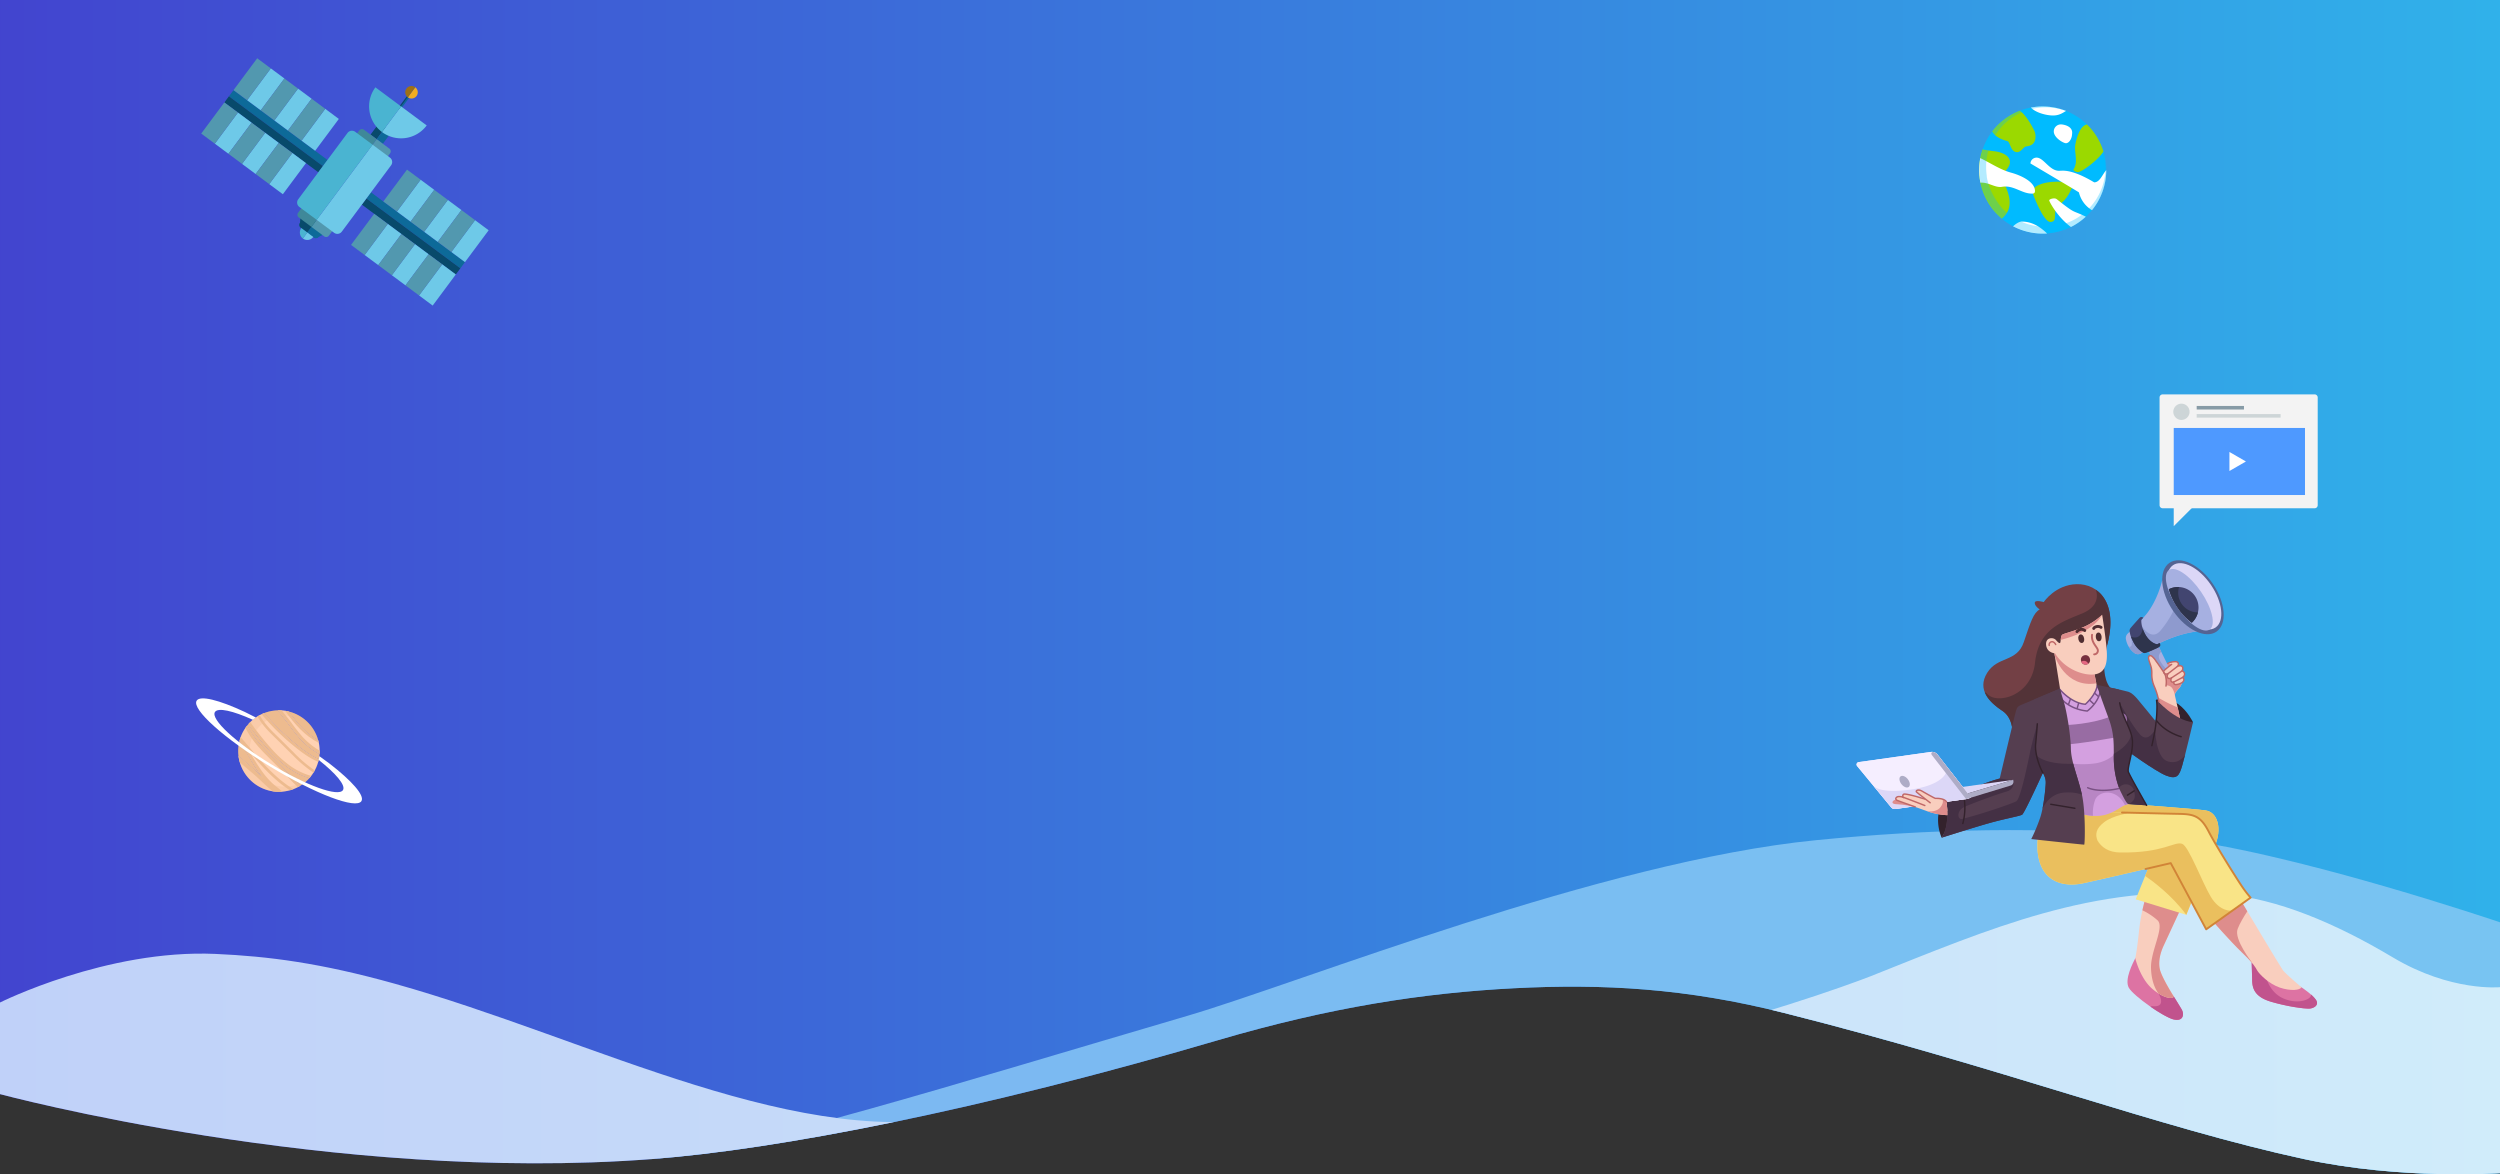 <svg id="Group_5146" data-name="Group 5146" xmlns="http://www.w3.org/2000/svg" xmlns:xlink="http://www.w3.org/1999/xlink" width="1920" height="901.866" viewBox="0 0 1920 901.866">
  <rect x="0" y="0" width="1920" height="901.866" fill="#333333" stroke="none"/>
  <defs>
    <linearGradient id="linear-gradient" y1="0.479" x2="1" y2="0.479" gradientUnits="objectBoundingBox">
      <stop offset="0" stop-color="#5355ee"/>
      <stop offset="1" stop-color="#30b2ea"/>
    </linearGradient>
    <linearGradient id="linear-gradient-2" y1="0.479" x2="1" y2="0.479" gradientUnits="objectBoundingBox">
      <stop offset="0" stop-color="#4244cf"/>
      <stop offset="1" stop-color="#30b2ea"/>
    </linearGradient>
    <clipPath id="clip-path">
      <path id="Rectangle" d="M0,0H1920V901.028s-75.551,5.332-150.6-10.9c-111.149-24.047-233.007-70.3-399.74-112.318-74.716-18.828-138.42-22.395-207.123-18.828-69.364,3.6-140.78,14.5-227.739,40.056-182.186,53.552-336.9,83.629-433.739,91.09C255.476,909.044,0,840.278,0,840.278Z" fill="url(#linear-gradient)"/>
    </clipPath>
    <linearGradient id="linear-gradient-3" y1="0.479" x2="1" y2="0.479" gradientUnits="objectBoundingBox">
      <stop offset="0" stop-color="#7eb2f2"/>
      <stop offset="1" stop-color="#78c4f2"/>
    </linearGradient>
    <linearGradient id="linear-gradient-4" y1="0.479" x2="1" y2="0.479" gradientUnits="objectBoundingBox">
      <stop offset="0" stop-color="#c0d1f9"/>
      <stop offset="1" stop-color="#d0ecfa"/>
    </linearGradient>
  </defs>
  <g id="Background">
    <path id="Rectangle-2" data-name="Rectangle" d="M0,0H1920V901.028s-75.551,5.332-150.6-10.9c-111.149-24.047-233.007-70.3-399.74-112.318-74.716-18.828-138.42-22.395-207.123-18.828-69.364,3.6-140.78,14.5-227.739,40.056-182.186,53.552-336.9,83.629-433.739,91.09C255.476,909.044,0,840.278,0,840.278Z" fill="url(#linear-gradient-2)"/>
    <g id="Background-2" data-name="Background" clip-path="url(#clip-path)">
      <path id="Rectangle-3" data-name="Rectangle" d="M0,384.432H1920V70.814s-164.512-55.98-257.219-65.127S1480.1-.691,1394.685,7.742C1230.833,23.919,998.938,117.074,911.979,142.621c-182.185,53.522-331.821,100.564-410.918,109.9C231.695,284.3,0,202.7,0,202.7Z" transform="translate(0 637.516)" fill="url(#linear-gradient-3)"/>
      <path id="Rectangle-4" data-name="Rectangle" d="M0,359.871H1920V72.588s-37.646,3.751-82.255-22.853-89.19-45.2-129.235-48.489c-101.3-8.33-180.143,26.47-272.094,63.02-15.157,6.025-100.39,36.645-155.637,45.331C1101.708,137.75,818.653,152.44,748.8,169.4c-131.933,32.039-293.077-56.81-445.585-99.469-56.952-15.93-97.18-21.1-137.851-22.9C81.96,43.336,0,84.353,0,84.353Z" transform="translate(0 685.57)" fill="url(#linear-gradient-4)"/>
    </g>
  </g>
  <g id="Group_1796" data-name="Group 1796" transform="translate(1520 81.682)">
    <path id="Path_9301" data-name="Path 9301" d="M2646.454,1012.536a48.688,48.688,0,0,0,17.411,37.36,48.5,48.5,0,0,0,31.387,11.438c1.118,0,2.221-.036,3.318-.11a49.03,49.03,0,0,0,34.477-17.852c.007-.008-.132-.008-.125-.015a48.281,48.281,0,0,0,10.769-30.659v-.162A47.519,47.519,0,0,0,2729.3,977.67c-.052-.052-.053-.1-.1-.147a48.8,48.8,0,0,0-43.038-12.939,46.41,46.41,0,0,0-5.073,1.243c-1.118.338-2.213.714-3.294,1.133a48.841,48.841,0,0,0-21.324,15.962c-.633.831-1.25,1.684-1.831,2.56a48.711,48.711,0,0,0-5.568,11.269,47.508,47.508,0,0,0-1.751,6.635A48.773,48.773,0,0,0,2646.454,1012.536Z" transform="translate(-2646.454 -963.64)" fill="#0bf"/>
    <path id="Path_9302" data-name="Path 9302" d="M2784.612,964.584c3.773,3.987,11.975,6.068,17.014,6.068,4.869,0,7.451-2,10.019-3.509a49.059,49.059,0,0,0-27.032-2.559Z" transform="translate(-2744.906 -963.64)" fill="#fff"/>
    <path id="Path_9303" data-name="Path 9303" d="M2811.13,1164.8c-1.308-.05-2.642-.087-3.982-.087-12.195,0-18.917,4.33-18.917,7.616,0,.858,8.416,23.325,13.882,23.325,3.336,0,3.669-2.224,3.669-5.512,0-.238,0-.477,0-.714,0-7.174,5.583-6.173,10.894-15.8.029-.052,3.184-6.188,3.184-6.413,0-2.093-4.445-2.4-6.531-2.4h-.9C2811.985,1164.821,2811.549,1164.818,2811.13,1164.8Z" transform="translate(-2747.484 -1106.856)" fill="#9bd900"/>
    <path id="Path_9304" data-name="Path 9304" d="M2898.275,1046.458c.206.206.177.655.412.817a5.463,5.463,0,0,0,3.17,1.082c2.405,0,15.153-8.842,19.515-15.925a48.706,48.706,0,0,0-12.534-20.582c-.052-.052-.1-.1-.155-.147-6.473,1.169-9.165,15.212-9.165,17.6,0,3.17.676,6.488.676,9.739A13.288,13.288,0,0,1,2898.275,1046.458Z" transform="translate(-2825.901 -997.819)" fill="#9bd900"/>
    <path id="Path_9305" data-name="Path 9305" d="M2681.288,990.911c1.6,2.935,5.017,5.6,11.674,7.429,2.273.625,2.258,8.467,7.5,8.467,2.346,0,4.1-2.634,5.9-4.053,1.052-.838,8.187.258,8.187-8.091a10.529,10.529,0,0,0-1.133-4.782c-2.773-5.377-6.186-11.122-10.806-14.932A48.841,48.841,0,0,0,2681.288,990.911Z" transform="translate(-2671.277 -971.629)" fill="#9bd900"/>
    <path id="Path_9306" data-name="Path 9306" d="M2646.454,1094.391a48.689,48.689,0,0,0,17.411,37.36c12.174-10.335,2.361-23.862.794-30.872-1.148-5.1,8.062-9.062,4.715-15.337-1.92-3.6-7.613-5.245-11.843-5.642-2.685-.25-5.583-.89-8.467-1.294A48.729,48.729,0,0,0,2646.454,1094.391Z" transform="translate(-2646.454 -1045.494)" fill="#9bd900"/>
    <path id="Path_9307" data-name="Path 9307" d="M2737.185,1274.889a48.628,48.628,0,0,0,22.722,5.6c1.118,0,2.221-.037,3.317-.11-4.2-3.965-10.489-9.1-19.324-9.1C2741.746,1271.277,2739.113,1273.087,2737.185,1274.889Z" transform="translate(-2711.109 -1182.792)" fill="#fff"/>
    <path id="Path_9308" data-name="Path 9308" d="M2859.74,1020.44c-.393,2.553-2.2,5.621-4.591,5.621-1.9,0-9.3-4.171-9.3-9.1a5.448,5.448,0,0,1,5.435-5.349c1.76,0,8.687,1.116,8.687,6.292A16.875,16.875,0,0,1,2859.74,1020.44Z" transform="translate(-2788.545 -997.758)" fill="#fff"/>
    <path id="Path_9309" data-name="Path 9309" d="M2783.485,1104.762v.1s37.191,22,37.25,22.251a21.713,21.713,0,0,0,10,13.638,48.6,48.6,0,0,0,10.967-30.762c-2.854,3.06-4.848,9.379-9.2,9.379-.361,0-13.829-8.952-24.134-8.952-1.184,0-2.692.1-2.906.1-7.393,0-11.791-10.129-17.234-10.129A4.7,4.7,0,0,0,2783.485,1104.762Z" transform="translate(-2744.103 -1061.014)" fill="#fff"/>
    <path id="Path_9310" data-name="Path 9310" d="M2646.454,1110.842a49.193,49.193,0,0,0,.964,9.724c.294-.022.618-.044,1-.044,5.186,0,9.584,3.347,14.145,3.347,1.53,0,1.964-.353,4.083-.353,7.4,0,13.262,5.443,20.2,5.443.735,0,2.479.1,2.479-1.986,0-7.1-10.857-12.064-18.382-14.116-8.488-2.317-15.792-7.43-23.626-11.166A48.731,48.731,0,0,0,2646.454,1110.842Z" transform="translate(-2646.454 -1061.945)" fill="#fff"/>
    <path id="Path_9311" data-name="Path 9311" d="M2833.624,1210.947c0,.515,5.752,12.174,16.639,20.332a48.77,48.77,0,0,0,11.468-7.93c-11.027-5.392-7.371-1.566-22.163-13.314a3.464,3.464,0,0,0-2.214-.721C2836.449,1209.314,2833.624,1209.8,2833.624,1210.947Z" transform="translate(-2779.831 -1138.637)" fill="#fff"/>
    <g id="Group_1795" data-name="Group 1795" transform="translate(0.272 0)" opacity="0.3" style="mix-blend-mode: multiply;isolation: isolate">
      <path id="Path_9312" data-name="Path 9312" d="M2737.879,986.836a48.633,48.633,0,0,1,4.816,10.6,44.546,44.546,0,0,1,1.412,5.658c.153.96.331,1.917.464,2.88l.166,1.449.119,1.454a49.41,49.41,0,0,1-.6,11.628,48.553,48.553,0,0,1-3.335,11.154c-.385.893-.842,1.753-1.26,2.631s-.88,1.735-1.373,2.573a49.076,49.076,0,0,1-21.191,19.427,48.9,48.9,0,0,1-16.808,4.547c-.969.076-1.94.14-2.913.157a6.4,6.4,0,0,0-.728.039l-.729,0c-.486,0-.973,0-1.459-.026a49.606,49.606,0,0,1-11.514-1.731,47.717,47.717,0,0,1-10.769-4.423,49.089,49.089,0,0,1-9.477-6.765,19.294,19.294,0,0,1-2.028-2.093c-.641-.731-1.244-1.495-1.851-2.255-1.189-1.538-2.341-3.109-3.381-4.753-.542-.808-1.02-1.656-1.524-2.488-.463-.855-.96-1.693-1.381-2.57a50.411,50.411,0,0,1-2.345-5.34,45.889,45.889,0,0,1-2.678-11.327c.039-.054.091-.1.13-.151a49.658,49.658,0,0,1,.776-14.912,48.436,48.436,0,0,1,5.239-13.979,48.988,48.988,0,0,1,4.169-6.219c.779-.977,1.582-1.935,2.451-2.832l1.281-1.368c.439-.444.889-.877,1.343-1.306a48.483,48.483,0,0,1,26.654-12.653,50.517,50.517,0,0,1,7.475-.442,49.479,49.479,0,0,1,7.454.7,48.913,48.913,0,0,1,33.393,22.733Zm-12.9-14q-1.514-1.1-3.113-2.077c-1.067-.647-2.168-1.234-3.283-1.79a47.683,47.683,0,0,0-6.918-2.783,48.289,48.289,0,0,0-7.258-1.608,44.9,44.9,0,0,0-7.385-.418q-1.845.053-3.678.23c-.616.066-1.206.144-1.831.236-.6.093-1.2.191-1.8.308a47.538,47.538,0,0,0-7.042,1.915l-.428.155-.411.158-.875.338c-.564.234-1.1.454-1.649.7q-1.652.741-3.237,1.6a46.313,46.313,0,0,0-11.215,8.765c-.205.211-.4.437-.6.653l-.3.328-.147.164-.037.041c-.068.07.072-.073.05-.05l-.019.023-.075.091-1.193,1.449-.6.725-.149.181-.037.045-.019.023c.037-.041-.11.124.079-.086l-.071.094-.281.376c-.4.518-.694.963-1.022,1.426a45.293,45.293,0,0,0-3.47,6.026,48.971,48.971,0,0,0-2.5,6.411c-.172.533-.331,1.117-.469,1.621-.177.645-.287,1.113-.415,1.676q-.376,1.664-.623,3.346a43.453,43.453,0,0,0-.463,6.741,44.006,44.006,0,0,0,.457,6.7l.025.177v.4a5.377,5.377,0,0,1-.635,2.485q-.075.139-.155.27l-.034.055-.033.052-.068.1-.143.2-.086.113-.144.177-.111.127-.073.082c-.008.009-.013.016.008-.006l.079-.089.13-.157.083-.108.139-.2.066-.1.032-.051.034-.055c.053-.087.105-.177.155-.27a5.355,5.355,0,0,0,.633-2.484l-.027-.583a50.583,50.583,0,0,0,1.051,5.015,43.045,43.045,0,0,0,1.663,4.866,49.314,49.314,0,0,0,4.874,9.184c.945,1.475,2,2.892,3.091,4.285.559.688,1.111,1.381,1.7,2.046l.436.5.109.126.054.063c-.105-.112.275.3-.23-.244l.032.032.215.208.513.5.417.4a44.907,44.907,0,0,0,8.278,6.009l.57.327.286.162c-.022-.012.1.054-.041-.02l.04.022.08.043.161.086.643.344c.209.112.446.242.606.317l1.074.529,1.166.53,1.183.495,1.2.457,1.21.437,1.225.4a47.633,47.633,0,0,0,10.19,1.927,50.611,50.611,0,0,0,10.479-.359,43.444,43.444,0,0,0,5.188-1.083c.858-.228,1.7-.5,2.551-.773l1.235-.437,1.3-.5a44.434,44.434,0,0,0,9.463-5.115,46.573,46.573,0,0,0,8.144-7.353c.611-.7,1.182-1.4,1.765-2.153.56-.724,1.112-1.481,1.631-2.246q.391-.576.763-1.163l.185-.295.023-.037c.037-.07-.024.054-.01.026l.045-.079.09-.159.362-.635.723-1.27.361-.635.089-.16.044-.08c-.072.161-.008.021-.019.046l.02-.041.161-.328a47.024,47.024,0,0,0,3.825-10.638,45.354,45.354,0,0,0,.931-5.635,49.445,49.445,0,0,0,.191-5.738l-.059-1.439-.106-1.438c-.087-.925-.249-1.918-.37-2.873a44.242,44.242,0,0,0-1.231-5.645,46.905,46.905,0,0,0-4.589-10.653,46.428,46.428,0,0,0-12.838-14.037Z" transform="translate(-2647.402 -963.396)" fill="#0bf"/>
    </g>
  </g>
  <g id="Group_675" data-name="Group 675" transform="translate(1658.545 302.885)">
    <path id="Path_1630" data-name="Path 1630" d="M536.76,215.648V247.58l27.676-27.674Z" transform="translate(-525.876 -146.382)" fill="#f3f3f3"/>
    <path id="Rectangle_87" data-name="Rectangle 87" d="M2.374,0H119.082a2.373,2.373,0,0,1,2.373,2.373V85.1a2.373,2.373,0,0,1-2.373,2.373H2.374A2.374,2.374,0,0,1,0,85.1V2.374A2.374,2.374,0,0,1,2.374,0Z" transform="translate(0 0)" fill="#f3f3f3"/>
    <path id="Path_1631" data-name="Path 1631" d="M549.06,185.937a6.248,6.248,0,1,1-6.25-6.247A6.249,6.249,0,0,1,549.06,185.937Z" transform="translate(-526.019 -172.562)" fill="#cdd5d7"/>
    <g id="Group_673" data-name="Group 673" transform="translate(28.507 8.884)">
      <rect id="Rectangle_88" data-name="Rectangle 88" width="64.439" height="2.733" transform="translate(0 6.249)" fill="#cdd5d7"/>
      <rect id="Rectangle_89" data-name="Rectangle 89" width="36.32" height="2.735" fill="#879ba6"/>
    </g>
    <g id="Group_674" data-name="Group 674" transform="translate(10.884 25.783)">
      <rect id="Rectangle_90" data-name="Rectangle 90" width="100.806" height="51.505" fill="#4e99ff"/>
      <path id="Path_1632" data-name="Path 1632" d="M574.173,208.466l-6.325,3.65-6.332,3.658V201.161l6.332,3.651Z" transform="translate(-518.735 -182.713)" fill="#fff"/>
    </g>
  </g>
  <g id="Group_649" data-name="Group 649" transform="translate(1407.984 460.279) rotate(-8)">
    <g id="WOMAN_ARM" data-name="WOMAN ARM" transform="translate(191.101 0)">
      <g id="Group_557" data-name="Group 557" transform="translate(27.152 20.676)">
        <path id="Path_1534" data-name="Path 1534" d="M33.919,0s-5.806,15.671-17.1,25.349A156.8,156.8,0,0,1,2.1,36.785,4.678,4.678,0,0,0,.007,40.921,17.149,17.149,0,0,0,5.069,52.427a4.616,4.616,0,0,0,5.128.8c7.2-3.3,28.371-11.994,48.329-10.439Z" fill="#a6b0e1"/>
      </g>
      <g id="Group_558" data-name="Group 558" transform="translate(28.665 41.25)">
        <path id="Path_1535" data-name="Path 1535" d="M25.49,17.718C17.321,24.607,12.147,12.3,12.147,12.3l-10,2.846S4.05,26.957.873,26.479A1.244,1.244,0,0,0,0,26.707a15.974,15.974,0,0,0,3.557,5.146,4.616,4.616,0,0,0,5.128.8c7.2-3.3,28.371-11.994,48.329-10.439L44.238,0,39.417,1.151A74.81,74.81,0,0,1,25.49,17.718Z" fill="#8e9ace"/>
      </g>
      <g id="Group_559" data-name="Group 559" transform="translate(43.912 110.81)">
        <path id="Path_1536" data-name="Path 1536" d="M25.41,21.115S22.71,12.274,16.278,5.9,0,.008,0,.008,3.771,20.04,13.42,22.429,25.41,21.115,25.41,21.115Z" fill="#33222c"/>
      </g>
      <g id="Group_560" data-name="Group 560" transform="translate(42.342 76.664)">
        <path id="Path_1537" data-name="Path 1537" d="M3.257,36.265A54.844,54.844,0,0,0,1.291,23.6c-1.85-6.436.248-10.522-.228-14.405S-.733,1.658.537.344,4.21,1.677,5.878,4.963A9.229,9.229,0,0,0,10.463,9.3l2.819-1.235a17.559,17.559,0,0,1,6.432-.836c3.057.319,2.859,2.787,1.35,3.9,0,0,2.343-.757,3.455.4s.08,3.066-.556,3.624c0,0,1.429.039,1.747,1.911S23.8,20.1,23.8,20.1a1.874,1.874,0,0,1,.754,1.952A3.012,3.012,0,0,1,22.732,24a9.038,9.038,0,0,1-3.217,4.34c-2.7,2.19-3.494,3.266-3.414,4.819s1.333,13.859,1.48,20.55-8.548-5.5-8.548-5.5Z" fill="#f9cebe"/>
      </g>
      <g id="Group_561" data-name="Group 561" transform="translate(49.906 83.842)">
        <path id="Path_1538" data-name="Path 1538" d="M16.4,7.98c.635-.557,1.667-2.47.556-3.624s-3.455-.4-3.455-.4c1.509-1.115,1.708-3.583-1.35-3.9A17.559,17.559,0,0,0,5.718.891L2.9,2.127A8.679,8.679,0,0,1,.384.491L0,1.786,2.941,7.98s.994,5.81-.04,9.1c0,0,3.135.421,4.365,2.93A16.356,16.356,0,0,1,8.537,25.98c-.08-1.553.715-2.628,3.414-4.819a9.038,9.038,0,0,0,3.217-4.34,3.012,3.012,0,0,0,1.826-1.952,1.874,1.874,0,0,0-.754-1.952s2.223-1.155,1.905-3.027S16.4,7.98,16.4,7.98Z" fill="#de8d8c"/>
      </g>
      <g id="Group_562" data-name="Group 562" transform="translate(45.348 109.343)">
        <path id="Path_1539" data-name="Path 1539" d="M0,0C.225,2.174.251,3.587.251,3.587L6.027,15.534s8.7,12.186,8.548,5.5c-.068-3.119-.377-7.451-.7-11.352A107.847,107.847,0,0,1,0,0Z" fill="#de8d8c"/>
      </g>
      <g id="Group_563" data-name="Group 563" transform="translate(42.56 70.437)">
        <path id="Path_1540" data-name="Path 1540" d="M0,2.47l10.563,18.4L14.692,18.4,8.657,0Z" fill="#a6b0e1"/>
      </g>
      <g id="Group_564" data-name="Group 564" transform="translate(0 93.137)">
        <path id="Path_1541" data-name="Path 1541" d="M0,0S20.646,7.328,23.346,8.681s4.446,3.9,5.955,6.133S41.291,34.488,41.291,34.488s2.858-11.55,2.62-16.806c0,0,11.435,17.683,25.41,21.107,0,0-9.727,24.97-12.944,32.018s-5.36,10.036-13.1,5.736S14.929,52.169,14.929,52.169Z" fill="#553e50"/>
      </g>
      <g id="Group_565" data-name="Group 565" transform="translate(5.061 106.756)">
        <path id="Path_1542" data-name="Path 1542" d="M54.862,48.8c-.585,1.43-7.041,7.586-14.82,2.967s-5.373-25.186-5.373-25.186-6.7,9.893-11.939,2.357S10.6,2.587,10.6,2.587L.631,0,0,4.069,9.866,38.55S30.473,58.622,38.215,62.923s9.887,1.314,13.1-5.736C52.153,55.355,53.431,52.307,54.862,48.8Z" fill="#443044"/>
      </g>
      <path id="Path_1543" data-name="Path 1543" d="M.557,34.965a.537.537,0,0,1-.2-.038.558.558,0,0,1-.317-.722c.044-.112,4.343-11.2,5.732-17.6C5.8,16.476,8.61,5.695,8.377.582A.56.56,0,0,1,8.909,0a.611.611,0,0,1,.58.533c.239,5.28-2.521,15.886-2.639,16.335-1.4,6.46-5.733,17.629-5.776,17.742A.555.555,0,0,1,.557,34.965Z" transform="translate(34.978 110.898)" fill="#33222c"/>
      <path id="Path_1544" data-name="Path 1544" d="M17.746,16.265a.564.564,0,0,1-.21-.041c-.471-.193-11.6-4.834-17.464-15.4a.556.556,0,1,1,.97-.543c5.679,10.224,16.8,14.86,16.914,14.9a.558.558,0,0,1-.209,1.074Z" transform="translate(41.015 125.952)" fill="#33222c"/>
      <path id="Path_1545" data-name="Path 1545" d="M10.12,4.46,8.657,0,0,2.47,9.522,19.055l3.542.317h0s-6.273-7.823-5.2-11.843A5.6,5.6,0,0,1,10.12,4.46Z" transform="translate(42.56 70.437)" fill="#8e9ace"/>
      <g id="Group_567" data-name="Group 567" transform="translate(52.388 83.83)">
        <g id="Group_566" data-name="Group 566" transform="translate(0 0)">
          <path id="Path_1546" data-name="Path 1546" d="M6.849,1.82A69.54,69.54,0,0,0,.5,5.682C-.576,6.639-.02,9.29,3.236,8.423c0,0-1.667,1.72-.754,3.154s2.858.478,2.858.478-1.151,1.513-.595,2.628a1.585,1.585,0,0,0,1.827.757s-.556,1.991,1.31,2.19a10.483,10.483,0,0,0,4.8-.8,3.011,3.011,0,0,0,1.826-1.952,1.873,1.873,0,0,0-.753-1.952s2.223-1.154,1.905-3.027-1.747-1.911-1.747-1.911c.635-.557,1.667-2.47.556-3.624s-3.455-.4-3.455-.4c1.509-1.115,1.708-3.583-1.35-3.9A14.429,14.429,0,0,0,4.013.662" fill="#f9cebe"/>
        </g>
      </g>
      <g id="Group_568" data-name="Group 568" transform="translate(51.834 83.274)">
        <path id="Path_1547" data-name="Path 1547" d="M9.182,18.782a7.709,7.709,0,0,1-.806-.041A2,2,0,0,1,6.844,17.9a2.262,2.262,0,0,1-.354-1.3A1.975,1.975,0,0,1,4.8,15.49a2.523,2.523,0,0,1,0-2.02,2.282,2.282,0,0,1-2.235-1.037A2.651,2.651,0,0,1,2.6,9.708,2.5,2.5,0,0,1,.262,8.476a2.22,2.22,0,0,1,.42-2.654A67.738,67.738,0,0,1,7.135,1.886a.558.558,0,0,1,.536.978A64.8,64.8,0,0,0,1.42,6.656,1.093,1.093,0,0,0,1.242,7.95c.336.63,1.218.807,2.4.49a.552.552,0,0,1,.622.257.56.56,0,0,1-.079.669c-.014.015-1.35,1.424-.685,2.465.63.994,2.086.307,2.147.279a.557.557,0,0,1,.686.838c-.26.346-.867,1.388-.541,2.041a1.011,1.011,0,0,0,1.177.469.571.571,0,0,1,.543.142.56.56,0,0,1,.143.547,1.577,1.577,0,0,0,.106,1.131.938.938,0,0,0,.729.354,9.906,9.906,0,0,0,4.48-.733c.08-.036,1.366-.539,1.543-1.556a1.311,1.311,0,0,0-.5-1.381.563.563,0,0,1-.258-.5.558.558,0,0,1,.294-.473c.019-.01,1.86-1,1.614-2.44-.238-1.4-1.2-1.446-1.213-1.446a.559.559,0,0,1-.352-.977,3.034,3.034,0,0,0,.856-1.858,1.232,1.232,0,0,0-.334-.958c-.849-.881-2.865-.26-2.885-.256a.557.557,0,0,1-.5-.978,1.806,1.806,0,0,0,.8-1.8c-.164-.6-.831-.994-1.878-1.1a13.974,13.974,0,0,0-5.414.566A.557.557,0,0,1,4.383.695,14.926,14.926,0,0,1,10.28.07c2.071.214,2.665,1.3,2.834,1.92a2.552,2.552,0,0,1-.184,1.745,3.144,3.144,0,0,1,2.5.8,2.36,2.36,0,0,1,.646,1.78,4.108,4.108,0,0,1-.656,1.952,2.812,2.812,0,0,1,1.351,2.1,3.419,3.419,0,0,1-1.574,3.214,2.461,2.461,0,0,1,.42,1.957,3.545,3.545,0,0,1-2.178,2.377A10.944,10.944,0,0,1,9.182,18.782Z" fill="#bf6767"/>
      </g>
      <g id="Group_569" data-name="Group 569" transform="translate(55.067 87.243)">
        <path id="Path_1548" data-name="Path 1548" d="M.556,5.566A.558.558,0,0,1,.281,4.524L8.063.073a.558.558,0,0,1,.551.97L.831,5.494A.542.542,0,0,1,.556,5.566Z" fill="#bf6767"/>
      </g>
      <g id="Group_570" data-name="Group 570" transform="translate(57.172 91.265)">
        <path id="Path_1549" data-name="Path 1549" d="M.555,5.178A.558.558,0,0,1,.318,4.116L8.895.053A.557.557,0,0,1,9.37,1.062L.793,5.124A.561.561,0,0,1,.555,5.178Z" fill="#bf6767"/>
      </g>
      <g id="Group_571" data-name="Group 571" transform="translate(58.403 96.204)">
        <path id="Path_1550" data-name="Path 1550" d="M.556,3.623A.558.558,0,0,1,.374,2.538L7.56.03a.558.558,0,0,1,.364,1.054L.738,3.592A.548.548,0,0,1,.556,3.623Z" fill="#bf6767"/>
      </g>
      <path id="Path_1616" data-name="Path 1616" d="M18.507,0c10.2-.012,18.451,14.307,18.429,31.982S28.629,64,18.429,64.009-.021,49.7,0,32.027,8.307.012,18.507,0Z" transform="matrix(0.895, -0.445, 0.445, 0.895, 51.853, 16.449)" fill="#556493"/>
      <g id="Group_572" data-name="Group 572" transform="translate(56.951 3.45)">
        <path id="Path_1617" data-name="Path 1617" d="M15.562,0c8.575-.01,15.511,12.96,15.491,28.97s-6.987,29-15.562,29.008S-.019,45.018,0,29.008,6.987.01,15.562,0Z" transform="matrix(0.895, -0.445, 0.445, 0.895, 0, 13.829)" fill="#dcd7f7"/>
      </g>
      <g id="Group_573" data-name="Group 573" transform="translate(57.543 8.779)">
        <path id="Path_1618" data-name="Path 1618" d="M10.913,0C16.922-.007,21.778,12.373,21.76,27.652s-4.9,27.671-10.913,27.679S-.018,42.958,0,27.679,4.9.007,10.913,0Z" transform="translate(0 9.69) rotate(-26.444)" fill="#a6b0e1"/>
      </g>
      <g id="Group_574" data-name="Group 574" transform="translate(30.814 46.395)">
        <path id="Path_1551" data-name="Path 1551" d="M21.791,23.488c-.237,1.427-3.69,1.992-5.929,2.75a49.334,49.334,0,0,1-6.728,1.547,3.225,3.225,0,0,1-1.439-.8,19.8,19.8,0,0,1-6.136-9.367A24.081,24.081,0,0,1,0,10,3.61,3.61,0,0,1,.787,7.519C1.558,6.672,8.214,1.1,9.088.428A1.951,1.951,0,0,1,11.859.74c-.578.475-1.141.951-1.675,1.4,0,0-1.26,4.386,1.348,11.314s7.486,9.129,8.3,8.862c.563-.179,1.126-.372,1.719-.55A2.591,2.591,0,0,1,21.791,23.488Z" fill="#424570"/>
      </g>
      <g id="Group_575" data-name="Group 575" transform="translate(31.313 55.133)">
        <path id="Path_1552" data-name="Path 1552" d="M7.195,18.244a3.226,3.226,0,0,0,1.439.8A49.326,49.326,0,0,0,15.362,17.5c2.239-.758,5.692-1.323,5.929-2.75a2.59,2.59,0,0,0-.237-1.725c-.593.178-1.156.371-1.719.55-.815.268-5.707-1.933-8.3-8.861A26.691,26.691,0,0,1,9.72,0h0S7.807,9.261,0,5.156C.242,6.216.584,7.444,1.059,8.878A19.8,19.8,0,0,0,7.195,18.244Z" fill="#2e344c"/>
      </g>
      <g id="Group_576" data-name="Group 576" transform="translate(65.133 27.32)">
        <path id="Path_1553" data-name="Path 1553" d="M0,.849A48.606,48.606,0,0,0,4.736,15.931a48.461,48.461,0,0,0,9.141,12.9A15.78,15.78,0,0,0,5.058,0,15.649,15.649,0,0,0,0,.849Z" fill="#424570"/>
      </g>
      <path id="Path_1554" data-name="Path 1554" d="M3.806,37.116a.556.556,0,0,1-.556-.549A53.2,53.2,0,0,0,1.316,24.309,23.019,23.019,0,0,1,.862,14.254a18.163,18.163,0,0,0,.207-4.435C.932,8.7.726,7.614.526,6.56.006,3.815-.4,1.647.7.509,1.046.146,2.039-.554,3.67.788A14.666,14.666,0,0,1,6.354,4.894c.185.355.368.7.547,1.034.52.965,2.456,4.694,4.456,9.033,2.042,4.435.105,10.353.021,10.6a.55.55,0,0,1-.7.351.557.557,0,0,1-.35-.706c.018-.057,1.879-5.75.021-9.781-2.021-4.386-4-8.19-4.425-8.968-.182-.336-.366-.688-.554-1.049a14.593,14.593,0,0,0-2.4-3.76C2.292,1.094,1.8.973,1.5,1.285c-.7.723-.3,2.834.124,5.067.2,1.07.411,2.178.553,3.331a19.33,19.33,0,0,1-.207,4.71A22.107,22.107,0,0,0,2.383,24,54.4,54.4,0,0,1,4.362,36.549a.558.558,0,0,1-.547.567Z" transform="translate(41.784 76.11)" fill="#bf6767"/>
      <g id="Group_577" data-name="Group 577" transform="translate(65.133 27.32)">
        <path id="Path_1555" data-name="Path 1555" d="M6.62,6.638A15.036,15.036,0,0,1,8.03.291,15.7,15.7,0,0,0,5.058,0,15.649,15.649,0,0,0,0,.849,48.606,48.606,0,0,0,4.736,15.931a48.461,48.461,0,0,0,9.141,12.9,15.819,15.819,0,0,0,5.8-7.249A15.063,15.063,0,0,1,6.62,6.638Z" fill="#2e344c"/>
      </g>
    </g>
    <g id="WOMAN" transform="translate(0 14.278)">
      <g id="Woman_Promoting" data-name="Woman Promoting" transform="translate(0 0)">
        <g id="Group_648" data-name="Group 648" transform="translate(0 0)">
          <g id="Group_579" data-name="Group 579" transform="translate(174.697 59.259)">
            <path id="Path_1557" data-name="Path 1557" d="M24.345,5.343S21.381,20,28.977,26.21s-14.638,1.912-14.638,1.912L0,5.587,22.438,0Z" fill="#533338"/>
          </g>
          <g id="Group_580" data-name="Group 580" transform="translate(104.794 0)">
            <path id="Path_1558" data-name="Path 1558" d="M16.668,109.524S20.4,96.146,11.824,88.577-5.487,69.859,4.359,58.071s23.663-4.619,31.127-19.434S45.968,17.41,51.09,15.5c0,0-3.632-3.226-3.037-5.676s6.908.479,6.908.479S65.621-1.706,81.94.206s30.514,18.684,15.872,51.337L93.97,65.8,73.6,77.749Z" fill="#734045"/>
          </g>
          <g id="Group_581" data-name="Group 581" transform="translate(105.278 6.398)">
            <path id="Path_1559" data-name="Path 1559" d="M82.607,16.627c-16.4,4.3-34.88,7.056-41.242,32.44S7.608,76.851,1.652,67.648A3.1,3.1,0,0,0,0,66.306C1.525,72.4,6.455,77.869,11.34,82.18c8.575,7.569,4.843,20.946,4.843,20.946L73.118,71.352,93.486,59.4l3.842-14.254c10.06-22.435,6.506-37.373-2-45.145h0S99.005,12.327,82.607,16.627Z" fill="#533338"/>
          </g>
          <g id="Group_582" data-name="Group 582" transform="translate(182.714 290.743)">
            <path id="Path_1560" data-name="Path 1560" d="M33.677,33.234s3.335,7.407,4.765,10.991.119,9.438-7.146,6.69S3.423,28.933.565,22.122,6.521,3.246,8.545.26s9.41,20.789,9.41,20.789Z" fill="#dd73a3"/>
          </g>
          <g id="Group_583" data-name="Group 583" transform="translate(197.571 318.405)">
            <path id="Path_1561" data-name="Path 1561" d="M16.439,23.254c7.265,2.748,8.575-3.106,7.146-6.69S18.82,5.572,18.82,5.572L11.631,0,7.555,1.778s5.211,11.56-5.519,9.171A3.853,3.853,0,0,0,0,10.918C6.253,16.708,12.914,21.921,16.439,23.254Z" fill="#c1538d"/>
          </g>
          <g id="Group_584" data-name="Group 584" transform="translate(191.259 246.797)">
            <path id="Path_1562" data-name="Path 1562" d="M14.055,0A140.248,140.248,0,0,0,5.6,24.612C2.025,39.068,0,44.205,0,44.205s1.548,15.651,9.53,24.85,15.364,10.514,15.6,8.124c0,0-7.265-16.009-7.622-22.341s2.5-12.665,5.36-17.085S42.165,7.885,42.165,7.885Z" fill="#f9cebe"/>
          </g>
          <g id="Group_585" data-name="Group 585" transform="translate(201.827 246.797)">
            <path id="Path_1563" data-name="Path 1563" d="M31.6,7.885,3.487,0S1.965,3.169,0,8.477A48.185,48.185,0,0,1,10.515,17.8C15.16,23.775,1.794,40.263.364,53.4-.742,63.574,1.454,69.918,3.3,73.385c6.135,5.227,11.071,5.741,11.265,3.795,0,0-7.265-16.009-7.622-22.341s2.5-12.665,5.36-17.085S31.6,7.885,31.6,7.885Z" fill="#de8d8c"/>
          </g>
          <g id="Group_586" data-name="Group 586" transform="translate(178.555 172.616)">
            <path id="Path_1564" data-name="Path 1564" d="M24.018.355S73.451,10.861,82.146,13.49,93.1,28.9,84.885,42.163,56.18,90.789,56.18,90.789l-36.8-17.2S38.591,39.5,42.4,35.354,9.529,11.141,9.529,11.141L0,3.334S16.32-1.294,24.018.355Z" fill="#f9e487"/>
          </g>
          <g id="Group_587" data-name="Group 587" transform="translate(178.555 172.616)">
            <path id="Path_1565" data-name="Path 1565" d="M82.146,13.49C73.451,10.861,24.018.355,24.018.355,16.32-1.294,0,3.334,0,3.334l9.529,7.806S46.214,31.212,42.4,35.354c-1.96,2.13-7.993,12.179-13.392,21.439,4.993,4.544,18.263,17.464,27.169,34,0,0,20.487-35.364,28.706-48.625S90.841,16.118,82.146,13.49Z" fill="#eabf5e"/>
          </g>
          <g id="Group_588" data-name="Group 588" transform="translate(277.634 305.1)">
            <path id="Path_1566" data-name="Path 1566" d="M1.886,0S.933,9.08.218,14.935s-.357,12.9,12.03,18.518,24.3,8.8,28.031,9.279,8.417-1.514,6.352-5.894S36.9,25.687,36.9,25.687L10.5,8.483Z" fill="#dd73a3"/>
          </g>
          <g id="Group_589" data-name="Group 589" transform="translate(277.634 305.755)">
            <path id="Path_1567" data-name="Path 1567" d="M43.31,31.484c.805,3.583-10.576,6.927-21.533,0S10.818,10.8,10.818,10.8L1.816,0c-.228,2.159-1,9.352-1.6,14.279C-.5,20.133-.139,27.183,12.248,32.8s24.3,8.8,28.031,9.279,8.417-1.513,6.352-5.894A22.842,22.842,0,0,0,43.31,31.484Z" fill="#c1538d"/>
          </g>
          <g id="Group_590" data-name="Group 590" transform="translate(253.196 259.095)">
            <path id="Path_1568" data-name="Path 1568" d="M0,10.522S12.269,29.279,19.892,38.956s8.456,12.305,9.647,15.293,7.5,11.469,15.365,15.411,15.245,4.182,16.437,2.032c0,0-10.6-11.947-12.149-14.695S25.014.367,24.894.009,0,10.522,0,10.522Z" fill="#f9cebe"/>
          </g>
          <g id="Group_591" data-name="Group 591" transform="translate(253.196 259.094)">
            <path id="Path_1569" data-name="Path 1569" d="M28.3,8.155C26.268,3.312,24.923.1,24.894.009,24.775-.349,0,10.523,0,10.523S12.269,29.28,19.892,38.957c2.769,3.515,4.634,6.092,5.954,8.1l.358.071s-11.2-19.165-7.146-26.573C21.214,16.616,25.117,11.8,28.3,8.155Z" fill="#de8d8c"/>
          </g>
          <g id="Group_592" data-name="Group 592" transform="translate(128.39 173.681)">
            <path id="Path_1570" data-name="Path 1570" d="M100.033,48.745S41.906,54,31.068,54.718s-24.418-2.27-29.3-15.77S3.672,8.84,3.672,8.84L37.976,0s63.247,10.514,74.444,12.305,15.723,4.66,19.891,16.607,17.152,40.74,19.891,46.116a81.494,81.494,0,0,0,4.884,8.482l-37.162,19.355S102.533,55.316,100.033,48.745Z" fill="#f9e487"/>
          </g>
          <g id="Group_593" data-name="Group 593" transform="translate(128.39 173.681)">
            <path id="Path_1571" data-name="Path 1571" d="M126.951,78.732c-5-11.707-11.435-41.1-16.2-43.488-5.734-2.876-14.97,5.12-48.041,0-8.979-1.39-13.69-6.068-15.981-11.533-1.129-4.964-.051-9.26,7.206-13.318S74.391,6.042,74.393,6.042c-10.345-1.714-20.516-3.4-27.471-4.557h0L37.976,0,3.672,8.84S-3.117,25.447,1.767,38.947s18.462,16.488,29.3,15.77,68.965-5.973,68.965-5.973c2.5,6.571,19.891,54.121,19.891,54.121L142.435,91.14C140.739,92.024,131.954,90.44,126.951,78.732Z" fill="#eabf5e"/>
          </g>
          <g id="Group_594" data-name="Group 594" transform="translate(196.051 177.985)">
            <path id="Path_1572" data-name="Path 1572" d="M52.262,99.3a.707.707,0,0,1-.268-.051.747.747,0,0,1-.428-.437c-.169-.464-16.613-45.424-19.689-53.585-2.191.2-10.5.945-19.2,1.722a.774.774,0,0,1-.8-.676.743.743,0,0,1,.674-.806C22.7,44.566,32.3,43.7,32.3,43.7a.746.746,0,0,1,.759.474c2.3,6.035,17.32,47.089,19.605,53.339L88.351,78.927a90.393,90.393,0,0,1-4.47-7.865C81.1,65.6,68.094,36.729,63.95,24.853c-4.12-11.8-8.433-14.378-19.309-16.118C39.9,7.976,25.086,5.534.621,1.479A.743.743,0,0,1,.01.625.737.737,0,0,1,.861.012c24.464,4.056,39.271,6.5,44.015,7.254,11.34,1.815,16.137,4.671,20.472,17.1C69.474,36.187,82.426,64.941,85.2,70.385a81.966,81.966,0,0,0,4.834,8.4.745.745,0,0,1-.268,1.082L52.6,99.22A.732.732,0,0,1,52.262,99.3Z" fill="#d18437"/>
          </g>
          <g id="Group_595" data-name="Group 595" transform="translate(155.095 77.817)">
            <path id="Path_1573" data-name="Path 1573" d="M10.676,97.637s9.608,4.559,18.739,3.125,12.305-5.243,18.063-5.608S50.14,83.319,50.14,83.319L46.964,60.654,43.788,14.662,36.006,1.041h-16.2L7.754,0s-12.329,17.848-5.9,45.565A453.938,453.938,0,0,1,10.676,97.637Z" fill="#d4a0e0"/>
          </g>
          <g id="Group_596" data-name="Group 596" transform="translate(162.557 132.189)">
            <path id="Path_1574" data-name="Path 1574" d="M42.678,28.946l-1-7.1L36.733,0A28.06,28.06,0,0,1,19.65,6.281,69.132,69.132,0,0,1,2.357,4.19S.951,12.239,0,19.767c2.278,13.946,3.213,23.5,3.213,23.5a48.818,48.818,0,0,0,8.532,2.651A30.022,30.022,0,0,1,15.2,33.9c3.812-6.452,17.612-6.521,22.047,7.347v0a13.952,13.952,0,0,1,2.764-.465C45.775,40.416,42.678,28.946,42.678,28.946Z" fill="#b886c4"/>
          </g>
          <g id="Group_597" data-name="Group 597" transform="translate(172.786 155.641)">
            <path id="Path_1575" data-name="Path 1575" d="M19.29,5.263C6.314,5.263.529,1.224.232,1.009A.557.557,0,0,1,.88.1C.968.167,10.04,6.451,30.8,3.192a.537.537,0,0,1,.633.465.556.556,0,0,1-.463.636A75.151,75.151,0,0,1,19.29,5.263Z" fill="#7a5184"/>
          </g>
          <g id="Group_598" data-name="Group 598" transform="translate(173.118 90.059)">
            <path id="Path_1619" data-name="Path 1619" d="M0,.006,5.232,0V1.114L0,1.12Z" transform="translate(0 4.776) rotate(-65.901)" fill="#7a5184"/>
          </g>
          <g id="Group_599" data-name="Group 599" transform="translate(167.006 85.885)">
            <path id="Path_1576" data-name="Path 1576" d="M.981,5.385,0,4.862,2.565,0l.981.523Z" fill="#7a5184"/>
          </g>
          <g id="Group_600" data-name="Group 600" transform="translate(183.125 88.704)">
            <path id="Path_1577" data-name="Path 1577" d="M3.542,5.095,0,.7.866,0,4.408,4.395Z" fill="#7a5184"/>
          </g>
          <g id="Group_601" data-name="Group 601" transform="translate(187.537 83.829)">
            <path id="Path_1620" data-name="Path 1620" d="M.008,0,1.122,0,1.114,5.231,0,5.233Z" transform="translate(0 0.735) rotate(-40.942)" fill="#7a5184"/>
          </g>
          <g id="Group_602" data-name="Group 602" transform="translate(152.523 103.043)">
            <path id="Path_1578" data-name="Path 1578" d="M10.329,3.1S31.471,5.607,47.551.948s8.973,9.376,8.973,9.376l-7.068,7.47s-29.539,1.314-44.07,0S10.329,3.1,10.329,3.1Z" fill="#986ca3"/>
          </g>
          <g id="Group_603" data-name="Group 603" transform="translate(55.765 151.758)">
            <path id="Path_1579" data-name="Path 1579" d="M1.139,26.82A35.071,35.071,0,0,1,.424,12.245C1.7,3.882,5.983,0,5.983,0L9.159.07,12.574,13.41Z" fill="#33222c"/>
          </g>
          <g id="Group_604" data-name="Group 604" transform="translate(56.904 77.824)">
            <path id="Path_1580" data-name="Path 1580" d="M105.948,0S79.089,7.168,75.277,8.124s-3.812,1.752-4.843,3.5S50.5,61.966,50.5,61.966A140.52,140.52,0,0,0,26.561,67.3C15.722,71.006,7.5,73.156,7.5,73.156s.714,18.639-7.5,27.6c0,0,30.135-5.137,41.331-6.452S61.58,92.63,63.6,91.914,85.878,59.178,85.878,59.178Z" fill="#553e50"/>
          </g>
          <g id="Group_605" data-name="Group 605" transform="translate(56.904 102.23)">
            <path id="Path_1581" data-name="Path 1581" d="M84.927,0s-5.679,12.869-8.22,19.878S64.478,54.924,60.662,56.631c-2.412,1.079-26,5.84-43.034,7.651-3.636.389-3.931-6.955,3.345-9,5.618-1.581,23.572-5.67,33.864-7.168a6.952,6.952,0,0,0,5.825-8.12s-1.9.114-10.16-2.434A140.517,140.517,0,0,0,26.561,42.9C15.722,46.6,7.5,48.75,7.5,48.75a63.171,63.171,0,0,1-1.5,14.815c-.031.132-.322,1.309-.447,1.766-.034.126-.378,1.3-.527,1.763-.038.116-.437,1.277-.613,1.735A23.424,23.424,0,0,1,0,76.348S30.135,71.211,41.331,69.9,61.58,68.224,63.6,67.508,85.878,34.772,85.878,34.772L92.4,15.543A73.467,73.467,0,0,0,84.927,0Z" fill="#443044"/>
          </g>
          <g id="Group_606" data-name="Group 606" transform="translate(73.977 148.801)">
            <path id="Path_1582" data-name="Path 1582" d="M.556,21.852a.556.556,0,0,1-.5-.8A47.653,47.653,0,0,0,3.67.586.558.558,0,0,1,4.2,0a.541.541,0,0,1,.583.53,48.842,48.842,0,0,1-3.723,21A.553.553,0,0,1,.556,21.852Z" fill="#33222c"/>
          </g>
          <g id="Group_607" data-name="Group 607" transform="translate(162.356 49.628)">
            <path id="Path_1583" data-name="Path 1583" d="M0,0,.5,28.2S7.384,40.461,18.1,42.851c0,0,8.894-6.69,10.641-13.62l-.635-11.39Z" fill="#f9cebe"/>
          </g>
          <g id="Group_608" data-name="Group 608" transform="translate(161.226 77.941)">
            <path id="Path_1584" data-name="Path 1584" d="M19.974,20.444a.559.559,0,0,1-.132-.016C5.23,16.87.26,6.918.056,6.5a.549.549,0,0,1-.049-.332L.9.472a.555.555,0,0,1,1.022-.2c.069.113,6.971,11.242,17.2,13.67,1.323-.906,9.022-6.406,10.56-12.494a.553.553,0,0,1,.509-.42.529.529,0,0,1,.55.363L32.457,6.06a.55.55,0,0,1,.008.36C29.657,15.384,20.614,20.182,20.23,20.382A.567.567,0,0,1,19.974,20.444ZM1.134,6.157c.674,1.242,5.79,9.9,18.764,13.136,1.271-.715,8.931-5.293,11.45-13.027l-1.1-3C27.679,9.631,19.892,14.77,19.536,15a.569.569,0,0,1-.423.077C10.247,13.1,3.932,5.137,1.777,2.059Z" fill="#7a5184"/>
          </g>
          <g id="Group_609" data-name="Group 609" transform="translate(162.356 49.628)">
            <path id="Path_1585" data-name="Path 1585" d="M28.682,28.115l-.573-10.274L0,0,.05,2.869h0S4.282,28.592,28.682,28.115Z" fill="#de8d8c"/>
          </g>
          <g id="Group_610" data-name="Group 610" transform="translate(156.954 26.192)">
            <path id="Path_1586" data-name="Path 1586" d="M5.9,24.312S-.117,23.177,0,17.144s6.124-5.566,7.929-2.952c.735,1.065,2.017,3.132,2.85,2.773s1.013-5.318,2.739-6.094,9.53-1.314,17.986-3.823A48.523,48.523,0,0,0,45.859,0s.437,21.6-.6,30.365S41.055,44.559,33.67,44.543C25.8,44.526,11.873,38.012,5.9,24.312Z" fill="#f9cebe"/>
          </g>
          <g id="Group_612" data-name="Group 612" transform="translate(168.619 26.192)">
            <g id="Group_611" data-name="Group 611" transform="translate(0 0)">
              <path id="Path_1587" data-name="Path 1587" d="M34.194,0A48.521,48.521,0,0,1,19.841,7.048C11.385,9.558,3.583,10.095,1.855,10.872.868,11.316.387,13.126,0,14.663H0C27.386,11.823,34.194,0,34.194,0Z" fill="#de8d8c"/>
            </g>
          </g>
          <g id="Group_613" data-name="Group 613" transform="translate(158.72 40.772)">
            <path id="Path_1588" data-name="Path 1588" d="M5.567,3.653a.556.556,0,0,1-.528-.385C4.816,2.585,3.853.752,2.389,1.19a1.739,1.739,0,0,0-1.27,1.843.559.559,0,0,1-.492.616.568.568,0,0,1-.614-.495A2.852,2.852,0,0,1,2.065.125C4.149-.517,5.618,1.449,6.1,2.923a.557.557,0,0,1-.356.7A.544.544,0,0,1,5.567,3.653Z" fill="#bf6767"/>
          </g>
          <g id="Group_614" data-name="Group 614" transform="translate(191.775 39.626)">
            <path id="Path_1589" data-name="Path 1589" d="M1.049,16.589a3.3,3.3,0,0,1-.4-.023.742.742,0,0,1-.645-.827.75.75,0,0,1,.82-.649A2.122,2.122,0,0,0,3.2,13.359c.164-.754-.4-1.88-1.057-3.184C.966,7.835-.645,4.629.493.543a.741.741,0,1,1,1.427.4c-.983,3.53.42,6.321,1.547,8.562.782,1.556,1.456,2.9,1.182,4.17A3.549,3.549,0,0,1,1.049,16.589Z" fill="#bf6767"/>
          </g>
          <g id="Group_615" data-name="Group 615" transform="translate(195.49 39.247)">
            <ellipse id="Ellipse_27" data-name="Ellipse 27" cx="3.357" cy="2.233" rx="3.357" ry="2.233" transform="translate(0 6.711) rotate(-88.397)" fill="#502d31"/>
          </g>
          <g id="Group_616" data-name="Group 616" transform="translate(181.889 38.674)">
            <ellipse id="Ellipse_28" data-name="Ellipse 28" cx="2.233" cy="3.357" rx="2.233" ry="3.357" transform="translate(0 0.302) rotate(-3.877)" fill="#502d31"/>
          </g>
          <g id="Group_617" data-name="Group 617" transform="translate(180.739 33.894)">
            <path id="Path_1590" data-name="Path 1590" d="M7.145,3.547A1.108,1.108,0,0,1,6.3,3.158a2.927,2.927,0,0,0-2.085-.926A4.094,4.094,0,0,0,1.879,3.238,1.114,1.114,0,0,1,.337,1.63,6.315,6.315,0,0,1,4.119,0a5.166,5.166,0,0,1,3.87,1.7,1.115,1.115,0,0,1-.844,1.841Z" fill="#502d31"/>
          </g>
          <g id="Group_618" data-name="Group 618" transform="translate(193.836 33.486)">
            <path id="Path_1591" data-name="Path 1591" d="M1.122,3.349A1.181,1.181,0,0,1,.6,3.227,1.156,1.156,0,0,1,.118,1.693C.236,1.448.958.217,3.451.016a5.579,5.579,0,0,1,4.1,1.364A1.114,1.114,0,0,1,6.009,2.991a3.122,3.122,0,0,0-2.381-.75c-1.226.1-1.557.513-1.561.517A1.032,1.032,0,0,1,1.122,3.349Z" fill="#502d31"/>
          </g>
          <g id="Group_619" data-name="Group 619" transform="translate(181.42 54.695)">
            <ellipse id="Ellipse_29" data-name="Ellipse 29" cx="3.5" cy="3.659" rx="3.5" ry="3.659" transform="translate(0 0.816) rotate(-6.696)" fill="#77303f"/>
          </g>
          <g id="Group_620" data-name="Group 620" transform="translate(181.966 59.259)">
            <path id="Path_1592" data-name="Path 1592" d="M4.521,2.94a3.232,3.232,0,0,0,.486-.233c-.02-.076-.028-.152-.053-.229A3.5,3.5,0,0,0,.487.2,3.4,3.4,0,0,0,0,.43C.02.507.028.584.053.66A3.5,3.5,0,0,0,4.521,2.94Z" fill="#e56782"/>
          </g>
          <g id="Group_621" data-name="Group 621" transform="translate(124.918 77.817)">
            <path id="Path_1593" data-name="Path 1593" d="M39.665,121.306c-.593,0-39.665-9.917-39.665-9.917A133.4,133.4,0,0,0,9.176,95.867c4.046-8.252,7.4-23,7.737-25.1.2-1.231.832-3.7-.994-8.479-2.333-6.1-4-16.242-2.462-22.62,2.387-9.917,3.456-15.259,3.456-15.259V5.605C26,3.2,37.931,0,37.931,0s.3,3.153,1.5,10.556,1.66,25.93.385,36.129c-1.259,10.184,2.224,22.063,3.425,35.682S40.258,121.306,39.665,121.306Z" fill="#553e50"/>
          </g>
          <g id="Group_622" data-name="Group 622" transform="translate(136.582 126.253)">
            <path id="Path_1594" data-name="Path 1594" d="M31.573,33.93c-.761-8.63-2.436-16.56-3.242-23.8C6.673,7.975,1.359.071,1.312,0A51.7,51.7,0,0,0,4.255,13.855c1.826,4.779,1.19,7.248.994,8.479A148.1,148.1,0,0,1,0,41.387v.006S6.08,30.263,18.513,31.143c6.4.454,10.569,2.067,13.114,3.525C31.61,34.421,31.594,34.17,31.573,33.93Z" fill="#443044"/>
          </g>
          <g id="Group_623" data-name="Group 623" transform="translate(137.217 101.671)">
            <path id="Path_1595" data-name="Path 1595" d="M3.62,39a.558.558,0,0,1-.52-.358C.715,32.4-.964,22.232.619,15.687,2.973,5.9,4.058.5,4.07.449A.545.545,0,0,1,4.724.013.556.556,0,0,1,5.158.67C5.148.722,4.06,6.135,1.7,15.949c-1.473,6.1.084,16.12,2.441,22.289A.556.556,0,0,1,3.62,39Z" fill="#33222c"/>
          </g>
          <g id="Group_624" data-name="Group 624" transform="translate(191.101 78.858)">
            <path id="Path_1596" data-name="Path 1596" d="M25.147,97.051c-.356-.06-12.622-2.7-13.675-2.938-1.067-.254-2.149-2.989-4.431-9.8S3.81,67.782,5.395,56.468s2.7-18.154,0-30.42C2.8,14.258.207,1.055.015.06A.236.236,0,0,1,0,0S9.412,3.345,16.349,5.918a50.951,50.951,0,0,0-.238,15.433c1.32,8.95,5.84,17.32,5.129,25.439a42.358,42.358,0,0,1-2.224,9.277c-2,5.947-4.52,11.552-4.209,13.425C15.282,72.316,24.865,96.307,25.147,97.051Z" fill="#553e50"/>
          </g>
          <g id="Group_625" data-name="Group 625" transform="translate(195.713 119.818)">
            <path id="Path_1597" data-name="Path 1597" d="M6.861,53.153c1.053.238,13.319,2.878,13.675,2.936-.177-.468-4.043-10.156-7-17.968q-.215-.568-.422-1.119c-.082-.217-.163-.432-.242-.646-.113-.3-2.613-7.452-2.676-7.825-.311-1.874,2.208-7.478,4.209-13.425a42.364,42.364,0,0,0,2.224-9.277A23.986,23.986,0,0,0,16.357,0C15.532,4.557,10.328,9.921,1.08,13.4c-.1.685-.2,1.386-.3,2.105a67,67,0,0,0,.65,24.259L1.5,39.7a6.479,6.479,0,0,1,11.021,3.781,25.218,25.218,0,0,1,.11,3.251C12.508,52.043,6.861,53.153,6.861,53.153Z" fill="#443044"/>
          </g>
          <g id="Group_626" data-name="Group 626" transform="translate(205.327 94.508)">
            <path id="Path_1598" data-name="Path 1598" d="M10.922,81.958a.555.555,0,0,1-.52-.358c-.034-.088-.2-.509-.47-1.188C3.647,64.531.317,55.623.033,53.934c-.239-1.443.843-4.367,2.338-8.414.615-1.663,1.279-3.457,1.893-5.283a41.365,41.365,0,0,0,2.2-9.147c.42-4.8-1.03-9.69-2.564-14.864A75.977,75.977,0,0,1,1.336,5.781,46.6,46.6,0,0,1,.877.577.558.558,0,0,1,1.415,0h.018a.557.557,0,0,1,.556.538,45.386,45.386,0,0,0,.447,5.081,75.133,75.133,0,0,0,2.528,10.29c1.566,5.279,3.043,10.265,2.606,15.28a42.365,42.365,0,0,1-2.252,9.405c-.617,1.836-1.285,3.641-1.9,5.315C2.14,49.351.94,52.6,1.131,53.75c.185,1.106,2.042,6.56,9.835,26.25.272.686.44,1.113.475,1.2a.557.557,0,0,1-.52.757Z" fill="#33222c"/>
          </g>
          <g id="Group_627" data-name="Group 627" transform="translate(191.101 78.858)">
            <path id="Path_1599" data-name="Path 1599" d="M0,0" fill="#553e50"/>
          </g>
          <g id="Group_628" data-name="Group 628" transform="translate(72.468 142.219)">
            <path id="Path_1600" data-name="Path 1600" d="M45.1,0H0L9.026,5.491Z" fill="#dcd7f7"/>
          </g>
          <g id="Group_637" data-name="Group 637" transform="translate(0 112.232)">
            <g id="Group_629" data-name="Group 629" transform="translate(0.001 0)">
              <path id="Path_1601" data-name="Path 1601" d="M79.852,39.593H24.869a3.66,3.66,0,0,1-3.121-1.749L.278,2.834A1.86,1.86,0,0,1,1.857,0H57.882a5.586,5.586,0,0,1,4.842,2.806l20.8,36.209Z" fill="#f5eeff"/>
            </g>
            <g id="Group_630" data-name="Group 630" transform="translate(0 0.004)">
              <path id="Path_1602" data-name="Path 1602" d="M83.519,39.012l-3.661.58H24.866a3.653,3.653,0,0,1-3.112-1.754L.275,2.824A1.857,1.857,0,0,1,1.862,0H57.877a5.567,5.567,0,0,1,4.787,2.705L81.488,35.474Z" fill="#f5eeff"/>
            </g>
            <g id="Group_633" data-name="Group 633" transform="translate(10.684 17.308)">
              <g id="Group_631" data-name="Group 631" transform="translate(0.025 0)">
                <path id="Path_1603" data-name="Path 1603" d="M72.809,21.709,70.779,18.17,60.342,0a23.463,23.463,0,0,0-4.049.313S52.15,9.144,27.879,9.144C4.662,9.144.332,3.058,0,2.53l11.045,18a3.653,3.653,0,0,0,3.112,1.754H69.149Z" fill="#dcd7f7"/>
              </g>
              <g id="Group_632" data-name="Group 632" transform="translate(0 2.489)">
                <path id="Path_1604" data-name="Path 1604" d="M0,0H0Z" fill="#dcd7f7"/>
              </g>
            </g>
            <g id="Group_636" data-name="Group 636" transform="translate(58.04 0.18)">
              <g id="Group_634" data-name="Group 634" transform="translate(1.22 0)">
                <path id="Path_1605" data-name="Path 1605" d="M0,0,.09.022C.061.014.031.007,0,0Z" fill="#dcd7f7"/>
              </g>
              <g id="Group_635" data-name="Group 635" transform="translate(0 0.029)">
                <path id="Path_1606" data-name="Path 1606" d="M23.448,35.269,4.624,2.5A5.563,5.563,0,0,0,1.331,0C1.307,0-.871.293.4,2.5h0L21.581,39.388h.237l3.661-.58,31.5-4.966a3.02,3.02,0,0,0,2.546-2.987V29.783Z" fill="#aeacc6"/>
              </g>
            </g>
          </g>
          <g id="Group_638" data-name="Group 638" transform="translate(23.289 144.713)">
            <path id="Path_1607" data-name="Path 1607" d="M4.075.014S1.535-.184.5.891s-.715,2.27,3.255,2.868S16.731,7.6,16.731,7.6L14.637,4Z" fill="#de8d8c"/>
          </g>
          <g id="Group_639" data-name="Group 639" transform="translate(26.206 141.443)">
            <path id="Path_1608" data-name="Path 1608" d="M38.221,10.846c0,1.146-.045,2.974-.237,5.19-.119,1.4-.3,2.958-.548,4.594a52.946,52.946,0,0,1-14.008-4.7c-2.564-1.353-6.107-3.211-9.62-5.055,0-.015-.015-.015-.03-.015C7.821,7.724,1.936,4.617,1.077,4.126a2.433,2.433,0,0,1-.919-.832c-.623-1.085.7-2.2,2.312-2.007a8.16,8.16,0,0,1,3.1.922S5.211-.26,7.228.023,15.009,2.684,18.2,4.2c1.23.595,2.89,1.324,4.432,1.992,2.43,1.041,4.61,1.948,4.61,1.948Z" fill="#f9cebe"/>
          </g>
          <g id="Group_640" data-name="Group 640" transform="translate(25.65 140.887)">
            <path id="Path_1609" data-name="Path 1609" d="M14.364,11.989a.57.57,0,0,1-.128-.014l-.16-.064C6.106,7.714,2.064,5.57,1.358,5.166A2.985,2.985,0,0,1,.232,4.128,1.622,1.622,0,0,1,.284,2.376,2.94,2.94,0,0,1,3.09,1.289a10.444,10.444,0,0,1,2.478.6,2.333,2.333,0,0,1,.6-1.382A1.9,1.9,0,0,1,7.86.027c2.068.286,7.793,2.638,11.131,4.225,1.234.6,2.922,1.339,4.412,1.985a.556.556,0,0,1-.44,1.022c-1.5-.65-3.2-1.4-4.452-2C15.323,3.742,9.639,1.4,7.706,1.13c-.517-.068-.7.1-.752.164a2,2,0,0,0-.28,1.39L6.842,3.86,5.831,3.237A7.827,7.827,0,0,0,2.957,2.4a1.89,1.89,0,0,0-1.746.595.509.509,0,0,0-.016.583,1.891,1.891,0,0,0,.715.627c.9.516,7.566,4.029,12.561,6.66h.419l.03.572A.556.556,0,0,1,14.364,11.989Z" fill="#bf6767"/>
          </g>
          <g id="Group_641" data-name="Group 641" transform="translate(42.551 139.858)">
            <path id="Path_1610" data-name="Path 1610" d="M21.877,12.432c0,1.146-.045,2.974-.237,5.19L21.509,19,9.351,10.931S7.973,9.517,6.284,7.778C3.763,5.176.561,1.847.132,1.252c-.712-1,1.556-2.231,4.328,0s8.82,6.764,9.264,6.883,6.524.521,8.152,3.833Z" fill="#f9cebe"/>
          </g>
          <g id="Group_642" data-name="Group 642" transform="translate(48.835 149.359)">
            <path id="Path_1611" data-name="Path 1611" d="M14.808,12.714c.252-1.636.429-3.2.548-4.594.192-2.216.237-4.044.237-5.19L12.792,0c.643,2.4-.932,4.633-2.623,6.145C6.314,9.593,0,7.593,0,7.593H0l.8.422A52.952,52.952,0,0,0,14.808,12.714Z" fill="#de8d8c"/>
          </g>
          <g id="Group_643" data-name="Group 643" transform="translate(41.998 139.301)">
            <path id="Path_1612" data-name="Path 1612" d="M22.43,13.081a.552.552,0,0,1-.5-.31c-.862-1.753-3.33-2.918-7.335-3.466-.243-.033-.4-.06-.468-.077-.689-.184-7.733-5.6-9.463-6.986C3.113.992,1.861,1.016,1.366,1.228c-.187.08-.255.174-.256.2C1.445,1.91,3.5,4.086,7.235,7.945L10.3,11.1a.557.557,0,0,1-.008.788.551.551,0,0,1-.785-.007L6.438,8.723C2.5,4.659.591,2.627.235,2.134A1.181,1.181,0,0,1,.4.544c.876-.831,2.911-.823,4.964.828,3.005,2.406,8.539,6.535,9.108,6.8,0,0,.117.011.28.032,1.636.224,6.622.906,8.18,4.077a.559.559,0,0,1-.252.747A.567.567,0,0,1,22.43,13.081Z" fill="#bf6767"/>
          </g>
          <g id="Group_644" data-name="Group 644" transform="translate(31.217 143.091)">
            <path id="Path_1613" data-name="Path 1613" d="M16.337,9.785a.565.565,0,0,1-.272-.07C15.938,9.643,3.478,2.606.313,1.061A.557.557,0,0,1,.057.316.548.548,0,0,1,.8.059C4,1.618,16.1,8.453,16.609,8.741a.558.558,0,0,1-.272,1.044Z" fill="#bf6767"/>
          </g>
          <g id="Group_645" data-name="Group 645" transform="translate(29.505 126.034)">
            <path id="Path_1623" data-name="Path 1623" d="M3.108,0C4.82,0,6.206,2.294,6.2,5.128s-1.4,5.134-3.108,5.136S0,7.971,0,5.136,1.4,0,3.108,0Z" transform="translate(0 3.101) rotate(-30)" fill="#aeacc6"/>
          </g>
          <g id="Group_646" data-name="Group 646" transform="translate(142.941 164.282)">
            <path id="Path_1614" data-name="Path 1614" d="M18.422,6.731a.531.531,0,0,1-.166-.027L.389,1.089A.557.557,0,0,1,.722.026L18.589,5.642a.558.558,0,0,1-.167,1.089Z" fill="#33222c"/>
          </g>
          <g id="Group_647" data-name="Group 647" transform="translate(202.227 162.97)">
            <path id="Path_1615" data-name="Path 1615" d="M.556,3.674A.558.558,0,0,1,.324,2.609L5.883.051a.557.557,0,0,1,.463,1.014L.787,3.623A.544.544,0,0,1,.556,3.674Z" fill="#33222c"/>
          </g>
        </g>
      </g>
    </g>
  </g>
  <g id="Group_668" data-name="Group 668" transform="matrix(0.891, -0.454, 0.454, 0.891, 140, 74.049)">
    <rect id="Rectangle_6" data-name="Rectangle 6" width="13.935" height="1.089" transform="translate(143.491 84.457) rotate(-26.381)" fill="#0d6a99"/>
    <rect id="Rectangle_7" data-name="Rectangle 7" width="13.935" height="1.089" transform="translate(143.007 83.482) rotate(-26.382)" fill="#084a6b"/>
    <path id="Path_228" data-name="Path 228" d="M9.915,4.134l2.823,5.693L3.09,14.612.267,8.919A2.586,2.586,0,0,1,1.431,5.464L5.025.077C6.3-.553,9.285,2.863,9.915,4.134Z" transform="translate(34.987 122.129)" fill="#0d6a99"/>
    <path id="Path_229" data-name="Path 229" d="M12.472,5.693c.63,1.271,1.328,5.289.057,5.919l-6.25.031a2.586,2.586,0,0,1-3.456-1.164L0,4.785,9.648,0Z" transform="translate(38.077 131.955)" fill="#0d6a99"/>
    <path id="Path_230" data-name="Path 230" d="M9.915,4.134l2.823,5.693L3.09,14.612.267,8.919A2.586,2.586,0,0,1,1.431,5.464L5.025.077C6.3-.553,9.285,2.863,9.915,4.134Z" transform="translate(34.987 122.129)" fill="#084a6b"/>
    <path id="Path_231" data-name="Path 231" d="M12.472,5.693c.63,1.271,1.328,5.289.057,5.919l-6.25.031a2.586,2.586,0,0,1-3.456-1.164L0,4.785,9.648,0Z" transform="translate(38.077 131.955)" fill="#0d6a99"/>
    <rect id="Rectangle_8" data-name="Rectangle 8" width="5.892" height="11.784" transform="translate(118.106 97.048) rotate(-116.381)" fill="#084a6b"/>
    <rect id="Rectangle_9" data-name="Rectangle 9" width="11.784" height="5.892" transform="matrix(0.896, -0.444, 0.444, 0.896, 118.106, 97.048)" fill="#0d6a99"/>
    <rect id="Rectangle_10" data-name="Rectangle 10" width="5.892" height="89.897" transform="translate(31.955 16.169) rotate(-26.381)" fill="#0d6a99"/>
    <rect id="Rectangle_11" data-name="Rectangle 11" width="5.892" height="89.897" transform="translate(26.676 18.787) rotate(-26.381)" fill="#084a6b"/>
    <rect id="Rectangle_12" data-name="Rectangle 12" width="5.892" height="89.897" transform="translate(90.418 134.042) rotate(-26.381)" fill="#0d6a99"/>
    <rect id="Rectangle_13" data-name="Rectangle 13" width="5.892" height="89.897" transform="translate(85.139 136.66) rotate(-26.381)" fill="#084a6b"/>
    <path id="Path_232" data-name="Path 232" d="M32.885,21.982A24.538,24.538,0,0,1,0,10.9L21.982,0Z" transform="translate(124.24 83.102)" fill="#6ec9e8"/>
    <path id="Path_233" data-name="Path 233" d="M24.543,21.982,2.561,32.885h0A24.537,24.537,0,0,1,13.64,0Z" transform="translate(121.679 61.12)" fill="#4ab4d1"/>
    <path id="Path_234" data-name="Path 234" d="M7.652,5.115A5.71,5.71,0,0,1,0,2.537L5.115,0Z" transform="translate(32.971 136.736)" fill="#6ec9e8"/>
    <path id="Path_235" data-name="Path 235" d="M5.711,5.115.6,7.652A5.71,5.71,0,0,1,3.174,0Z" transform="translate(32.375 131.621)" fill="#4ab4d1"/>
    <path id="Path_236" data-name="Path 236" d="M6.421,6.421A4.791,4.791,0,0,1,0,4.258L8.585,0A4.791,4.791,0,0,1,6.421,6.421Z" transform="translate(154.021 74.976)" fill="#f3ad22"/>
    <path id="Path_237" data-name="Path 237" d="M9.084,2.664.5,6.921A4.791,4.791,0,1,1,9.084,2.664Z" transform="translate(153.521 72.313)" fill="#9e7016"/>
    <path id="Path_238" data-name="Path 238" d="M15.052,10.9a2.586,2.586,0,0,1-1.164,3.456L8.86,16.845A2.586,2.586,0,0,1,5.4,15.681L0,4.785,9.648,0Z" transform="translate(108.457 97.048)" fill="#5298af"/>
    <path id="Path_239" data-name="Path 239" d="M9.915,1.431l5.4,10.9L5.671,17.112l-5.4-10.9A2.586,2.586,0,0,1,1.431,2.761L6.459.267A2.586,2.586,0,0,1,9.915,1.431Z" transform="translate(102.786 84.721)" fill="#3f8899"/>
    <path id="Path_240" data-name="Path 240" d="M15.052,10.9a2.586,2.586,0,0,1-1.164,3.455L8.86,16.845A2.586,2.586,0,0,1,5.4,15.681L0,4.785,9.648,0Z" transform="translate(42.901 129.563)" fill="#5298af"/>
    <path id="Path_241" data-name="Path 241" d="M9.915,1.431l5.4,10.9L5.671,17.112l-5.4-10.9A2.586,2.586,0,0,1,1.431,2.761L6.459.267A2.586,2.586,0,0,1,9.915,1.431Z" transform="translate(37.23 117.236)" fill="#3f8899"/>
    <path id="Path_242" data-name="Path 242" d="M71.818,14.9a4.211,4.211,0,0,1-1.9,5.643L13.032,48.754a4.211,4.211,0,0,1-5.643-1.9L0,31.956,64.429,0Z" transform="translate(48.944 99.395)" fill="#6ec9e8"/>
    <path id="Path_243" data-name="Path 243" d="M64.869,2.341l7.389,14.9L7.828,49.193.439,34.3a4.21,4.21,0,0,1,1.9-5.643L59.226.439A4.21,4.21,0,0,1,64.869,2.341Z" transform="translate(41.116 82.158)" fill="#4ab4d1"/>
    <rect id="Rectangle_14" data-name="Rectangle 14" width="13.019" height="30.472" transform="matrix(-0.444, -0.896, 0.896, -0.444, 135.663, 211.948)" fill="#6ec9e8"/>
    <rect id="Rectangle_15" data-name="Rectangle 15" width="13.019" height="30.472" transform="translate(124.094 188.622) rotate(-116.381)" fill="#6ec9e8"/>
    <rect id="Rectangle_16" data-name="Rectangle 16" width="13.019" height="30.472" transform="matrix(-0.444, -0.896, 0.896, -0.444, 112.524, 165.296)" fill="#6ec9e8"/>
    <rect id="Rectangle_17" data-name="Rectangle 17" width="13.019" height="29.777" transform="translate(98.408 230.426) rotate(-116.381)" fill="#6ec9e8"/>
    <rect id="Rectangle_18" data-name="Rectangle 18" width="13.019" height="29.777" transform="matrix(-0.444, -0.896, 0.896, -0.444, 86.838, 207.1)" fill="#6ec9e8"/>
    <rect id="Rectangle_19" data-name="Rectangle 19" width="13.019" height="29.777" transform="translate(75.269 183.774) rotate(-116.381)" fill="#6ec9e8"/>
    <rect id="Rectangle_20" data-name="Rectangle 20" width="13.019" height="30.472" transform="matrix(-0.444, -0.896, 0.896, -0.444, 129.878, 200.285)" fill="#5298af"/>
    <rect id="Rectangle_21" data-name="Rectangle 21" width="13.019" height="30.472" transform="translate(118.309 176.959) rotate(-116.381)" fill="#5298af"/>
    <rect id="Rectangle_22" data-name="Rectangle 22" width="13.019" height="30.472" transform="matrix(-0.444, -0.896, 0.896, -0.444, 106.739, 153.633)" fill="#5298af"/>
    <rect id="Rectangle_23" data-name="Rectangle 23" width="13.019" height="29.777" transform="translate(92.623 218.763) rotate(-116.381)" fill="#5298af"/>
    <rect id="Rectangle_24" data-name="Rectangle 24" width="13.019" height="29.777" transform="matrix(-0.444, -0.896, 0.896, -0.444, 81.054, 195.437)" fill="#5298af"/>
    <rect id="Rectangle_25" data-name="Rectangle 25" width="13.019" height="29.777" transform="translate(69.484 172.111) rotate(-116.381)" fill="#5298af"/>
    <rect id="Rectangle_26" data-name="Rectangle 26" width="13.019" height="30.472" transform="matrix(-0.444, -0.896, 0.896, -0.444, 71.964, 83.518)" fill="#6ec9e8"/>
    <rect id="Rectangle_27" data-name="Rectangle 27" width="13.019" height="30.472" transform="matrix(-0.444, -0.896, 0.896, -0.444, 60.394, 60.192)" fill="#6ec9e8"/>
    <rect id="Rectangle_28" data-name="Rectangle 28" width="13.019" height="30.472" transform="translate(48.825 36.866) rotate(-116.381)" fill="#6ec9e8"/>
    <rect id="Rectangle_29" data-name="Rectangle 29" width="13.019" height="29.777" transform="translate(34.708 101.996) rotate(-116.381)" fill="#6ec9e8"/>
    <rect id="Rectangle_30" data-name="Rectangle 30" width="13.019" height="29.777" transform="translate(23.139 78.67) rotate(-116.381)" fill="#6ec9e8"/>
    <rect id="Rectangle_31" data-name="Rectangle 31" width="13.019" height="29.777" transform="translate(11.569 55.344) rotate(-116.381)" fill="#6ec9e8"/>
    <rect id="Rectangle_32" data-name="Rectangle 32" width="13.019" height="30.472" transform="translate(66.179 71.855) rotate(-116.381)" fill="#5298af"/>
    <rect id="Rectangle_33" data-name="Rectangle 33" width="13.019" height="30.472" transform="translate(54.609 48.529) rotate(-116.381)" fill="#5298af"/>
    <rect id="Rectangle_34" data-name="Rectangle 34" width="13.019" height="30.472" transform="matrix(-0.444, -0.896, 0.896, -0.444, 43.04, 25.203)" fill="#5298af"/>
    <rect id="Rectangle_35" data-name="Rectangle 35" width="13.019" height="29.777" transform="matrix(-0.444, -0.896, 0.896, -0.444, 28.924, 90.333)" fill="#5298af"/>
    <rect id="Rectangle_36" data-name="Rectangle 36" width="13.019" height="29.777" transform="matrix(-0.444, -0.896, 0.896, -0.444, 17.354, 67.007)" fill="#5298af"/>
    <rect id="Rectangle_37" data-name="Rectangle 37" width="13.019" height="29.777" transform="translate(5.785 43.681) rotate(-116.381)" fill="#5298af"/>
  </g>
  <g id="Group_1801" data-name="Group 1801" transform="translate(-3419.858 -1011.48)">
    <g id="Group_1799" data-name="Group 1799" transform="translate(3602.805 1557.013)">
      <path id="Path_9313" data-name="Path 9313" d="M3855.408,1835.134a31.147,31.147,0,0,0-.752,11.362c2.468,2.336,5.04,4.56,7.574,6.728,3.845,3.287,7.548,6.694,11.219,10.154-1.295-1.608-2.525-3.267-3.7-4.962C3864.544,1850.919,3860.424,1842.744,3855.408,1835.134Z" transform="translate(-3854.44 -1811.586)" fill="#edbb8f"/>
      <path id="Path_9314" data-name="Path 9314" d="M3915.925,1722.394c2.929,6.379,7.37,12.119,12.107,17.242,4.189,4.529,8.695,8.746,13.027,13.135,4.428,4.487,8.628,9.193,13.13,13.606.807.791,1.625,1.575,2.456,2.337a31,31,0,0,0,7.025-5.928,53.688,53.688,0,0,1-13.214-5.9c-11.2-7.011-19.959-17.451-28.044-27.739-1.974-2.513-3.886-5.074-5.678-7.714C3916.457,1721.746,3916.187,1722.065,3915.925,1722.394Z" transform="translate(-3908.923 -1710.834)" fill="#edbb8f"/>
      <path id="Path_9315" data-name="Path 9315" d="M4029.514,1630.619c3.123,3.66,6.4,7.2,9.778,10.619,4.293,4.34,8.78,8.5,13.48,12.4a100.7,100.7,0,0,0,13.793,9.982,41.928,41.928,0,0,0,4.927,2.441,30.97,30.97,0,0,0,.553-3.972q-1.395-.839-2.777-1.692a55.514,55.514,0,0,1-11.683-9.57,145.152,145.152,0,0,1-9.436-11.908c-2.631-3.544-5.566-6.873-8.193-10.411A31.424,31.424,0,0,0,4029.514,1630.619Z" transform="translate(-4009.574 -1628.49)" fill="#edbb8f"/>
      <path id="Path_9316" data-name="Path 9316" d="M4195.737,1636.547c6.163,8.839,13.35,16.92,22.617,22.25a31.335,31.335,0,0,0-22.617-22.25Z" transform="translate(-4156.866 -1635.617)" fill="#edbb8f"/>
      <path id="Path_9317" data-name="Path 9317" d="M4121.19,1628.392c2.627,3.538,5.562,6.867,8.193,10.411a145.258,145.258,0,0,0,9.437,11.908,55.526,55.526,0,0,0,11.683,9.57q1.379.856,2.777,1.692.1-1.275.083-2.548a31.244,31.244,0,0,0-.627-5.987q-.193-.946-.439-1.881c-9.267-5.33-16.454-13.411-22.617-22.25q-1.419-.355-2.853-.572c-.86-.134-1.727-.229-2.59-.286Q4122.714,1628.346,4121.19,1628.392Z" transform="translate(-4090.809 -1628.378)" fill="#ffd2b3"/>
      <path id="Path_9318" data-name="Path 9318" d="M3923.032,1655.543c1.792,2.64,3.7,5.2,5.678,7.714,8.085,10.287,16.841,20.728,28.044,27.739a53.692,53.692,0,0,0,13.214,5.9q.663-.76,1.289-1.572c.617-.8,1.2-1.642,1.75-2.518.068-.106.132-.212.2-.32q.423-.7.808-1.4a30.971,30.971,0,0,0,2.656-6.619c.181-.647.337-1.3.468-1.953a41.929,41.929,0,0,1-4.927-2.441,100.687,100.687,0,0,1-13.793-9.982c-4.7-3.9-9.187-8.057-13.48-12.4-3.383-3.417-6.654-6.958-9.778-10.618q-1,.387-1.973.845c-.49.229-.976.471-1.451.729-.591.312-1.165.644-1.73,1a30.668,30.668,0,0,0-5.47,4.305Q3923.758,1654.711,3923.032,1655.543Z" transform="translate(-3915.22 -1644.945)" fill="#ffd2b3"/>
      <path id="Path_9319" data-name="Path 9319" d="M3860.688,1733.323a31.345,31.345,0,0,0-2.7,5.615,29.791,29.791,0,0,0-.9,2.925c5.016,7.61,9.135,15.786,14.339,23.283,1.177,1.695,2.407,3.354,3.7,4.962-3.671-3.46-7.375-6.866-11.219-10.154-2.534-2.168-5.106-4.392-7.574-6.728a31.81,31.81,0,0,0,1.015,5.036,31.271,31.271,0,0,0,38.453,21.45c.912-.253,1.814-.548,2.7-.884a30.755,30.755,0,0,0,3.418-1.535q.983-.511,1.925-1.1c-.832-.763-1.65-1.546-2.457-2.337-4.5-4.413-8.7-9.119-13.13-13.606-4.332-4.389-8.838-8.606-13.027-13.135-4.737-5.123-9.178-10.863-12.107-17.242q-.768.94-1.461,1.954C3861.321,1732.312,3861,1732.812,3860.688,1733.323Z" transform="translate(-3856.117 -1718.314)" fill="#ffd2b3"/>
      <path id="Path_9320" data-name="Path 9320" d="M4011.945,1692.215a101.457,101.457,0,0,0,15.322,12.84c.068-.106.132-.212.2-.32q.423-.695.808-1.4a103.634,103.634,0,0,1-15.916-13.512c-4.857-4.813-9.682-9.65-14.585-14.417-4.507-4.38-8.723-8.991-11.777-14.507-.591.312-1.165.644-1.73,1,.014.03.03.058.045.085,3.211,5.792,7.685,10.607,12.415,15.184C4001.854,1682.128,4006.85,1687.217,4011.945,1692.215Z" transform="translate(-3969.479 -1657.193)" fill="#edbb8f"/>
      <path id="Path_9321" data-name="Path 9321" d="M3923.032,1709.043c1.792,2.64,3.7,5.2,5.678,7.714,8.085,10.287,16.841,20.728,28.044,27.739a53.688,53.688,0,0,0,13.214,5.9q.663-.76,1.289-1.572a53.017,53.017,0,0,1-15.39-7.241,86.145,86.145,0,0,1-14.564-13.054c-4.32-4.717-8.387-9.7-12.263-14.781-1.564-2.054-3.074-4.15-4.5-6.3Q3923.758,1708.212,3923.032,1709.043Z" transform="translate(-3915.22 -1698.445)" fill="#edbb8f"/>
      <path id="Path_9322" data-name="Path 9322" d="M4121.19,1628.392c2.627,3.538,5.562,6.867,8.193,10.411a145.258,145.258,0,0,0,9.437,11.908,55.526,55.526,0,0,0,11.683,9.57q1.379.856,2.777,1.692.1-1.275.083-2.548c-.561-.359-1.119-.724-1.676-1.089a58.247,58.247,0,0,1-11.337-9.439,138.311,138.311,0,0,1-8.746-11.051c-2.369-3.2-4.927-6.257-7.368-9.4Q4122.714,1628.346,4121.19,1628.392Z" transform="translate(-4090.809 -1628.378)" fill="#edbb8f"/>
      <path id="Path_9323" data-name="Path 9323" d="M4012.193,1647.919a182.058,182.058,0,0,0,26.423,25.777c5.13,4.052,10.832,8.319,17.059,10.77.182-.647.337-1.3.468-1.953a41.888,41.888,0,0,1-4.927-2.441,100.677,100.677,0,0,1-13.793-9.982c-4.7-3.9-9.187-8.057-13.48-12.4-3.383-3.417-6.654-6.958-9.778-10.618Q4013.167,1647.461,4012.193,1647.919Z" transform="translate(-3994.226 -1644.945)" fill="#edbb8f"/>
      <path id="Path_9324" data-name="Path 9324" d="M4170.687,1631.525c6.978,10,15.065,19.206,25.909,24.7q-.193-.946-.439-1.881c-9.267-5.33-16.454-13.411-22.616-22.25Q4172.121,1631.742,4170.687,1631.525Z" transform="translate(-4134.669 -1631.167)" fill="#edbb8f"/>
      <path id="Path_9325" data-name="Path 9325" d="M3871.425,1835.66c1.177,1.695,2.407,3.354,3.7,4.962-3.671-3.459-7.375-6.866-11.219-10.154-2.534-2.168-5.106-4.392-7.574-6.728a31.812,31.812,0,0,0,1.015,5.036c3.531,3.11,7.2,6.086,10.739,9.165,4.879,4.25,9.436,9.028,14.515,13.074a31.087,31.087,0,0,0,7.476.247c-2.714-2.465-5.813-4.547-8.448-7.113-6.7-6.534-11.5-14.66-16.236-22.651,9.117,10.6,18.787,21.314,30.408,28.728.912-.253,1.814-.548,2.7-.884-10.279-6.192-18.774-14.792-26.642-23.759-4.182-4.767-8.22-9.656-12.371-14.45-.478-.555-.981-1.114-1.5-1.68a29.8,29.8,0,0,0-.9,2.925C3862.1,1819.988,3866.221,1828.163,3871.425,1835.66Z" transform="translate(-3856.117 -1788.83)" fill="#edbb8f"/>
      <path id="Path_9326" data-name="Path 9326" d="M3903.1,1731.828q.808,1.678,1.749,3.292c6.269,10.809,15.886,18.984,24.5,27.837,4.628,4.757,9.128,9.783,14.007,14.335q.983-.511,1.925-1.1c-.832-.763-1.65-1.546-2.457-2.337-4.5-4.413-8.7-9.119-13.13-13.606-4.332-4.389-8.838-8.606-13.027-13.135-4.737-5.123-9.178-10.863-12.107-17.242Q3903.79,1730.814,3903.1,1731.828Z" transform="translate(-3897.555 -1718.314)" fill="#edbb8f"/>
      <g id="Group_1798" data-name="Group 1798" transform="translate(0.006 0.005)" opacity="0.3" style="mix-blend-mode: multiply;isolation: isolate">
        <g id="Group_1797" data-name="Group 1797">
          <path id="Path_9327" data-name="Path 9327" d="M3917,1661.017c-.026.371-.037.923-.1,1.64s-.17,1.6-.366,2.624c-.051.256-.083.525-.154.8l-.2.845c-.14.581-.275,1.2-.477,1.844a30.8,30.8,0,0,1-1.588,4.153,24.676,24.676,0,0,1-1.176,2.234c-.222.376-.437.766-.675,1.151l-.759,1.153a31.361,31.361,0,0,1-9,8.652,31.044,31.044,0,0,1-13.95,4.731,32.437,32.437,0,0,1-8.091-.329,31.313,31.313,0,0,1-21.165-14.167,31.416,31.416,0,0,1-4.79-17.417,28.785,28.785,0,0,1,.462-4.576c.114-.759.269-1.51.458-2.252s.4-1.479.637-2.205a31,31,0,0,1,1.749-4.225c.172-.339.343-.679.536-1.006l.575-.983c.2-.325.374-.66.584-.975s.417-.631.633-.941a31.212,31.212,0,0,1,25.932-13.341l.507.008.5.024,1,.05.995.1.495.049.49.071.976.142.961.186.479.093.471.115.938.228a32.006,32.006,0,0,1,3.585,1.207,31.421,31.421,0,0,1,11.257,7.773,31.307,31.307,0,0,1,5.991,9.395,31.991,31.991,0,0,1,1.385,4.225,31.474,31.474,0,0,1,.9,6.162c.032.719.034,1.271.032,1.643s-.008.564-.008.564Zm.037-1.127c0-.372-.005-.924-.043-1.642a25.624,25.624,0,0,0-.263-2.635q-.117-.773-.3-1.651c-.117-.585-.266-1.2-.453-1.844a27.438,27.438,0,0,0-4.167-8.591c-.544-.743-1.129-1.481-1.781-2.209a28.609,28.609,0,0,0-2.11-2.1q-.571-.506-1.18-.995l-.152-.122c.032.032-.015-.009-.018-.009l-.04-.031-.081-.062-.326-.247c-.216-.167-.441-.328-.664-.491l-.654-.427c-.22-.142-.429-.289-.667-.424-.466-.273-.921-.563-1.41-.812a22.96,22.96,0,0,0-3.016-1.392c-.258-.108-.531-.189-.8-.285s-.53-.193-.8-.271c-.547-.157-1.086-.336-1.647-.46-.278-.068-.556-.138-.838-.194l-.853-.152c-.142-.025-.283-.053-.427-.074l-.432-.055-.863-.111-.872-.069-.435-.035-.439-.013-.877-.028-.882.015-.44.007-.442.029-.881.058-.882.1-.44.05c-.067,0,.031,0,0,.008l-.063.008-.127.016-.254.033c-.371.04-.6.1-.874.15s-.577.115-.862.18q-.866.2-1.717.447a25.448,25.448,0,0,0-3.315,1.241c-.538.24-1.062.511-1.581.788l-.769.429-.191.108s-.07.033-.01.012l-.059.033-.119.065-.235.13-.162.1-.72.464q-.364.243-.719.5c-.474.339-.932.7-1.383,1.066s-.893.741-1.319,1.134l-.08.074s-.053.043-.013.018l-.052.046-.208.185-.279.28q-.308.3-.6.621t-.581.641c-.191.215-.382.429-.566.649s-.366.441-.542.666l-.271.349-.044.055-.027.038-.054.076-.128.17c-.343.457-.658.913-.97,1.4s-.6.956-.882,1.451q-.207.368-.4.742l-.048.094-.024.047c.058-.092-.163.271.123-.194l-.128.255-.258.508-.516,1.017-.064.127-.032.064c.337-.6.077-.13.145-.247l-.118.26-.059.13-.03.065-.015.041-.061.161-.145.363c-.054.129-.1.26-.153.39q-.15.391-.284.788c-.177.529-.339,1.061-.491,1.6s-.278,1.075-.387,1.62c-.058.271-.114.543-.162.816l-.019.1-.01.051c.021-.112-.06.323.044-.238l-.041.285-.083.569-.165,1.139c.079-.535.017-.107.033-.208l-.008.071-.012.106-.021.19-.04.412q-.036.414-.058.833c-.015.291-.021.514-.032.944.012-.635,0-.135.006-.258v.5l0,.576,0,.288v.144c0,.272-.006-.29,0-.206l0,.072.015.482.018.385.027.416.069.828c.05.552.124,1.1.215,1.645l.146.815q.037.2.08.406l.01.051c-.028-.094.076.282-.059-.2l.036.139.072.278.288,1.11.072.277.036.139c-.175-.555-.037-.115-.071-.221l.02.069.108.4q.227.8.516,1.589c.1.265.189.519.3.8.089.236.2.511.312.764s.229.516.351.772l.046.1c-.045-.073.006.016,0,.016l.031.064.12.24.074.16.091.185q.38.76.813,1.489t.9,1.442l.12.175.06.087.03.044c.139.157-.157-.166-.109-.111l.345.445.686.891.085.111.043.056c-.566-.569-.131-.127-.245-.24l.183.212.365.424.6.7.234.285a3.272,3.272,0,0,0,.258.3l.6.63c.2.209.415.4.621.6.1.1.207.2.314.3l.327.284c.22.187.432.389.657.571l.673.558c.226.184.464.35.7.528l.351.264.362.244c.243.16.48.335.729.487l.749.456c.246.165.507.292.761.442s.51.3.774.421l.789.4.806.357.405.179.412.157c.275.1.55.214.828.315a27.2,27.2,0,0,0,13.839,1.07c.281-.055.559-.115.836-.179l.425-.1.407-.1q.817-.212,1.615-.474c.544-.178,1.061-.363,1.579-.565s1.006-.426,1.511-.671a26.885,26.885,0,0,0,5.354-3.352,26.573,26.573,0,0,0,2.214-1.994l.254-.259.127-.129.031-.032c.014-.015-.013.021.013-.011l.062-.069.481-.551.473-.543.234-.268.116-.133s.043-.056.005,0l.027-.035.053-.07c.285-.373.571-.736.841-1.1l.051-.068c.022-.033,0,.008.01-.01l.023-.035.093-.141.186-.28.367-.552.36-.542.08-.121.083-.136.164-.271c.214-.353.407-.716.6-1.068q.56-1.065,1-2.082c.285-.68.533-1.339.747-1.973a28.889,28.889,0,0,0,1.32-6.071c.069-.715.084-1.268.112-1.639s.034-.563.034-.563S3917.038,1660.263,3917.037,1659.891Z" transform="translate(-3854.497 -1628.422)" fill="#edbb8f"/>
        </g>
      </g>
    </g>
    <g id="Group_1800" data-name="Group 1800" transform="translate(3570.462 1547.84)">
      <path id="Path_9328" data-name="Path 9328" d="M3665.116,1592.214l7.758,5.645c17.16,13.281,27.191,24.55,24.572,28.849-3.971,6.52-35.524-5.452-70.475-26.74s-60.066-43.831-56.095-50.35c2.619-4.3,17.234-.557,36.908,8.6l8.576,4.3-2.322,1.76c-15.38-6.962-26.9-9.6-29.131-5.94-3.376,5.542,15.905,23.446,43.065,39.988s51.914,25.459,55.29,19.917c2.226-3.655-5.4-12.686-18.644-23.158Z" transform="translate(-3570.462 -1547.84)" fill="#fff"/>
    </g>
  </g>
</svg>
